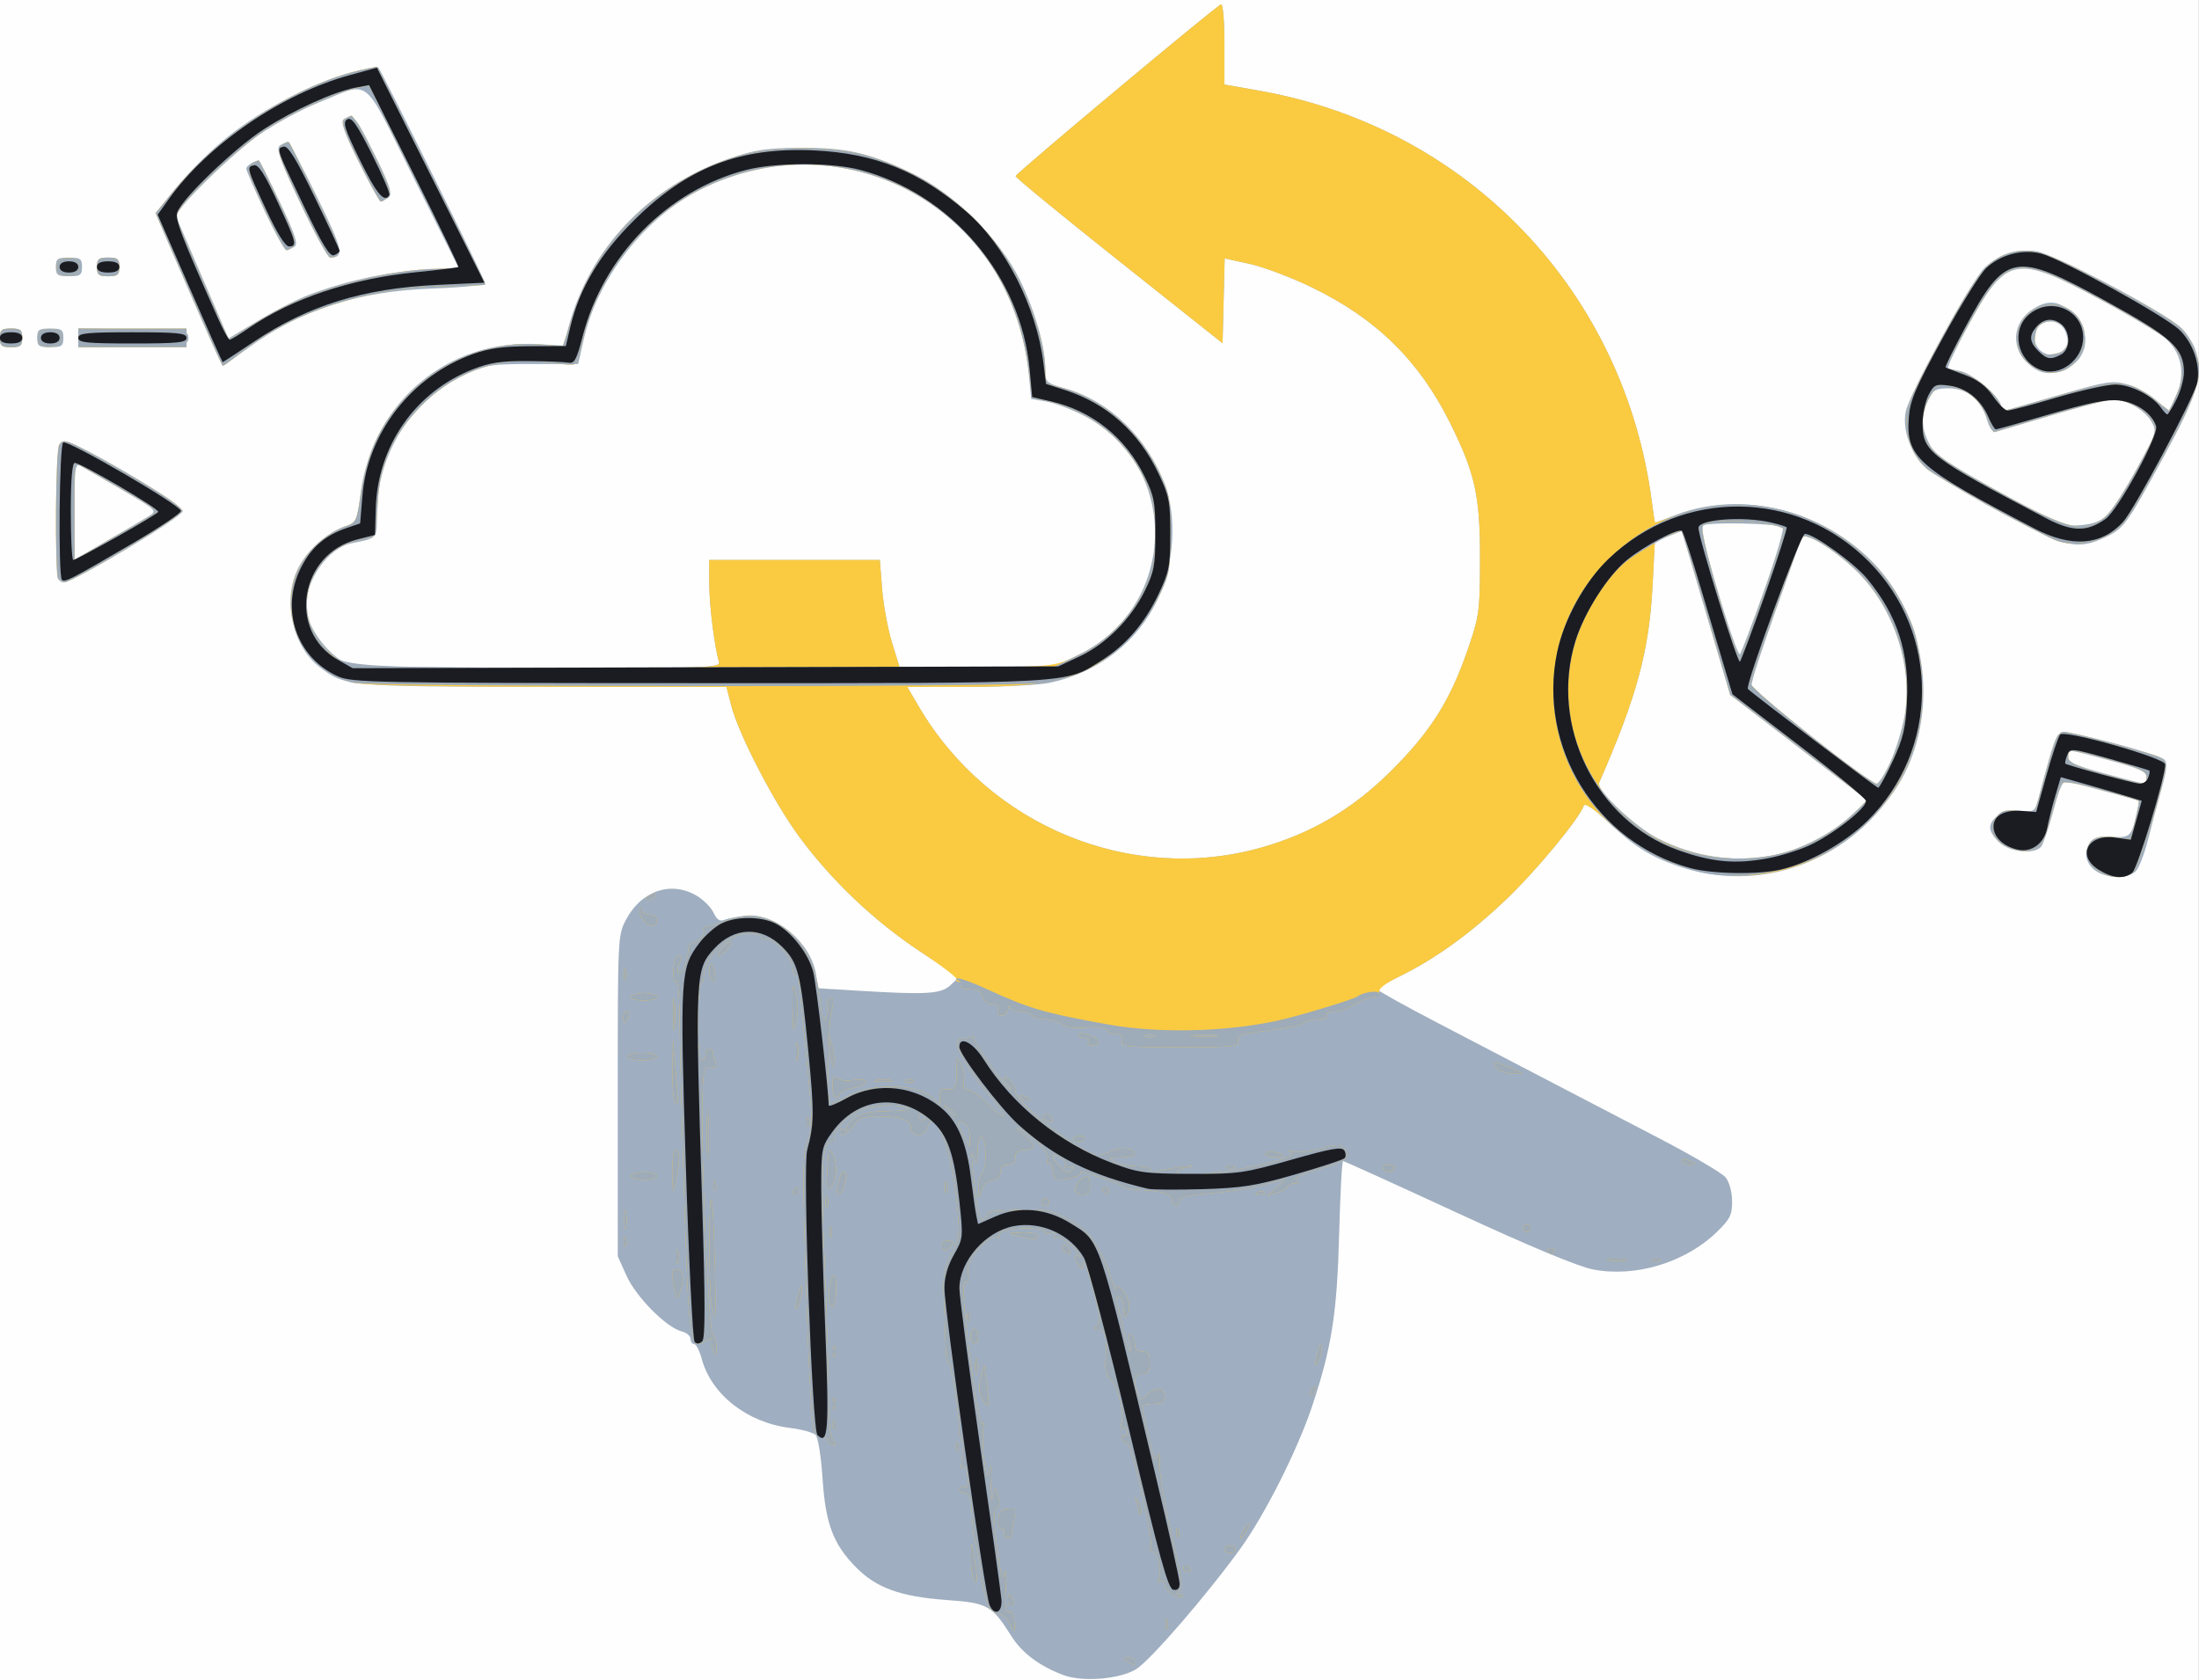 <?xml version="1.0" encoding="UTF-8" standalone="no"?>
<!-- Created with Inkscape (http://www.inkscape.org/) -->

<svg
   version="1.1"
   id="svg1"
   width="589"
   height="450"
   viewBox="0 0 589 450"
   sodipodi:docname="BUSINESS_17.svg"
   inkscape:version="1.3.2 (091e20e, 2023-11-25, custom)"
   xmlns:inkscape="http://www.inkscape.org/namespaces/inkscape"
   xmlns:sodipodi="http://sodipodi.sourceforge.net/DTD/sodipodi-0.dtd"
   xmlns="http://www.w3.org/2000/svg"
   xmlns:svg="http://www.w3.org/2000/svg">
  <rect x="0" y="0" width="589" height="450" fill="#808080" stroke="none"/>
  <defs
     id="defs1" />
  <sodipodi:namedview
     id="namedview1"
     pagecolor="#ffffff"
     bordercolor="#000000"
     borderopacity="0.25"
     inkscape:showpageshadow="2"
     inkscape:pageopacity="0.0"
     inkscape:pagecheckerboard="0"
     inkscape:deskcolor="#d1d1d1"
     showgrid="false"
     inkscape:zoom="1.7488889"
     inkscape:cx="294.75858"
     inkscape:cy="225"
     inkscape:window-width="1920"
     inkscape:window-height="1001"
     inkscape:window-x="-9"
     inkscape:window-y="-9"
     inkscape:window-maximized="1"
     inkscape:current-layer="g1" />
  <g
     inkscape:groupmode="layer"
     inkscape:label="Image"
     id="g1">
    <g
       id="g2"
       transform="translate(-0.036)">
      <path
         style="fill:#fefefe"
         d="M 0,225 V 0 H 294.5 589 V 225 450 H 294.5 0 Z"
         id="path6" />
      <path
         style="fill:#9faec0"
         d="m 284.882,448.681 c -6.369,-2.384 -11.051,-5.877 -13.901,-10.371 -5.299,-8.355 -6.354,-8.946 -17.386,-9.74 -12.386,-0.892 -18.882,-3.244 -24.331,-8.81 -6.096,-6.227 -8.116,-11.633 -8.917,-23.859 -0.374,-5.706 -1.207,-10.901 -1.85,-11.545 -0.644,-0.644 -3.751,-1.493 -6.906,-1.887 -11.446,-1.43 -21.027,-8.944 -23.603,-18.51 C 187.403,361.781 186.49,360 185.961,360 185.433,360 185,359.374 185,358.608 c 0,-0.765 -1.071,-1.66 -2.379,-1.989 -4.081,-1.024 -12.175,-9.177 -14.735,-14.84 L 165.5,336.5 v -43 c 0,-42.902 0.005,-43.01 2.29,-47.289 4.12,-7.716 12.182,-10.354 18.98,-6.209 1.799,1.097 3.791,3.137 4.428,4.535 0.792,1.738 1.654,2.336 2.73,1.892 0.865,-0.357 3.405,-0.874 5.646,-1.149 7.957,-0.976 17.654,7.042 19.046,15.747 l 0.589,3.683 10.551,0.646 c 18.526,1.134 22.334,0.906 24.88,-1.486 l 2.269,-2.132 -10.424,-6.884 c -12.228,-8.076 -23.743,-19.01 -32.408,-30.773 -6.802,-9.234 -16.209,-27.411 -18.194,-35.154 L 194.622,184 145.561,183.956 c -52.721,-0.047 -53.103,-0.081 -59.961,-5.312 -7.28,-5.553 -9.991,-18.037 -5.731,-26.389 2.462,-4.826 7.81,-9.665 12.331,-11.157 3.307,-1.091 3.393,-1.265 4.423,-8.958 3.273,-24.448 23.341,-41.329 47.507,-39.963 l 6.909,0.39 1.028,-4.034 c 5.528,-21.682 21.472,-38.608 43.442,-46.118 6.602,-2.257 9.815,-2.746 18.49,-2.815 12.519,-0.099 18.654,1.256 30,6.627 11.393,5.394 23.739,17.555 29.209,28.771 4.075,8.356 6.79,17.807 6.792,23.644 10e-4,3.838 0.028,3.863 5.845,5.573 11.593,3.406 21.487,13.092 26.23,25.678 3.223,8.551 2.462,21.229 -1.823,30.381 -5.482,11.708 -15.95,19.854 -29.053,22.61 -2.915,0.613 -12.69,1.115 -21.724,1.115 h -16.425 l 3.082,5.25 c 18.815,32.05 56.855,47.687 91.828,37.747 13.438,-3.819 24.405,-10.297 34.64,-20.46 10.572,-10.498 15.862,-18.868 20.564,-32.537 3.095,-8.997 3.269,-10.267 3.296,-24 0.034,-17.083 -1.256,-23.032 -7.912,-36.5 C 380.25,96.706 368.769,85.4 351.5,77.015 346,74.345 338.476,71.497 334.781,70.686 L 328.062,69.212 327.781,80.576 327.5,91.94 299.75,69.896 C 284.488,57.772 272.03,47.548 272.066,47.176 272.139,46.428 325.628,1.698 327.086,1.167 327.603,0.978 328,5.574 328,11.735 v 10.902 l 9.397,1.665 c 56.006,9.924 97.987,54.029 105.126,110.447 0.365,2.888 0.735,5.25 0.821,5.25 0.086,-2.8e-4 2.631,-0.95 5.656,-2.11 20.057,-7.692 45.576,0.744 57.848,19.121 10.888,16.305 11.168,39.192 0.668,54.713 -13.214,19.533 -36.508,27.676 -58.01,20.279 -7.56,-2.601 -11.805,-5.287 -18.901,-11.96 -3.763,-3.538 -6.059,-5.074 -6.349,-4.246 -1.254,3.578 -12.954,17.688 -20.99,25.312 -9.56,9.071 -18.962,15.829 -28.517,20.498 -3.163,1.545 -5.75,3.077 -5.75,3.404 0,0.327 7.088,4.282 15.75,8.79 8.662,4.508 21.825,11.371 29.25,15.251 7.425,3.88 20.925,10.908 30,15.618 9.075,4.71 17.277,9.523 18.228,10.697 1.02,1.259 1.737,3.875 1.75,6.384 0.019,3.675 -0.532,4.789 -4.068,8.221 -8.47,8.22 -21.872,12.275 -33.222,10.052 -3.976,-0.779 -16.94,-6.182 -36.271,-15.118 C 373.871,317.258 360.086,311 359.784,311 c -0.303,0 -0.782,8.887 -1.066,19.75 -0.55,21.037 -2.009,30.295 -7.24,45.944 -3.875,11.592 -12.492,28.743 -18.994,37.806 -8.86,12.348 -24.279,30.211 -28.136,32.595 -4.359,2.694 -14.333,3.507 -19.464,1.586 z M 475.888,228.939 c 6.778,-1.562 14.575,-5.628 19.711,-10.278 l 4.668,-4.226 -18.409,-14.16 -18.409,-14.16 -6.475,-21.946 -6.475,-21.946 -3.605,1.438 -3.605,1.438 -0.612,11.701 c -0.925,17.673 -4.151,29.582 -14.336,52.921 -0.816,1.869 9.655,11.736 15.742,14.835 10.117,5.151 21.608,6.735 31.805,4.384 z m 30.555,-24.991 c 1.494,-3.329 3.197,-8.954 3.784,-12.5 2.267,-13.682 -3.427,-29.86 -13.868,-39.403 -6.683,-6.108 -13.162,-9.768 -13.854,-7.825 -11.067,31.069 -13.529,38.387 -13.291,39.501 0.319,1.494 31.64,26.056 33.4,26.193 0.612,0.048 2.336,-2.637 3.829,-5.965 z M 192.605,177.25 c -1.208,-3.994 -2.591,-15.168 -2.598,-21 L 190,150 h 22.852 22.852 l 0.6,7.75 c 0.33,4.263 1.552,10.826 2.715,14.586 l 2.115,6.836 20.708,-0.336 20.708,-0.336 6.66,-3.281 c 26.577,-13.092 27.034,-50.947 0.774,-64.07 -3.264,-1.631 -7.691,-3.262 -9.837,-3.625 l -3.902,-0.659 -0.686,-6.966 c -4.293,-43.565 -48.857,-68.514 -87.812,-49.161 -14.855,7.38 -27.652,23.74 -31.338,40.066 L 154.896,97.5 h -12.198 c -11.141,0 -12.694,0.232 -17.916,2.68 C 110.252,106.99 101,121.553 101,137.614 c 0,6.743 0.221,6.486 -6.809,7.904 -6.18,1.246 -12.223,9.683 -12.163,16.982 0.047,5.75 6.906,14.43 12.472,15.782 1.1,0.267 23.743,0.538 50.317,0.602 45.582,0.109 48.287,0.017 47.788,-1.634 z m 279.917,-19.019 c 3.175,-8.948 5.445,-16.598 5.044,-17 -1.02,-1.023 -19.81,-1.473 -21.23,-0.509 -0.845,0.574 0.236,5.523 3.94,18.044 2.808,9.489 5.412,16.912 5.789,16.494 0.376,-0.418 3.282,-8.081 6.457,-17.029 z m 89.842,75.6 c -3.308,-1.602 -4.531,-5.147 -2.685,-7.783 1.255,-1.791 2.35,-2.135 6.076,-1.906 4.889,0.301 5.192,-0.004 6.649,-6.682 l 0.663,-3.04 -8.783,-2.336 c -4.831,-1.285 -9.512,-2.541 -10.402,-2.792 -1.285,-0.362 -2.079,1.26 -3.854,7.877 -1.23,4.583 -2.694,8.895 -3.254,9.582 -1.824,2.239 -8.596,1.518 -11.319,-1.205 -2.964,-2.964 -3.086,-4.664 -0.504,-7 1.389,-1.257 3.121,-1.653 6.021,-1.377 4.011,0.383 4.087,0.329 5.139,-3.64 4.131,-15.585 4.662,-17.042 6.328,-17.369 2.221,-0.435 25.671,5.799 27.26,7.248 0.926,0.844 0.757,2.683 -0.746,8.092 -1.069,3.85 -2.685,9.925 -3.591,13.5 -0.906,3.575 -2.327,7.287 -3.159,8.25 -1.67,1.932 -6.463,2.215 -9.838,0.58 z M 575,208.164 c 0,-1.479 -1.93,-2.353 -9.934,-4.5 C 553.276,200.503 554,200.561 554,202.77 c 0,1.392 2.083,2.334 9.75,4.411 12.009,3.252 11.25,3.186 11.25,0.983 z M 15.444,154.715 c -0.271,-0.707 -0.37,-9.139 -0.219,-18.737 0.242,-15.392 0.472,-17.49 1.949,-17.774 2.501,-0.48 31.828,16.749 31.816,18.692 C 48.981,138.448 19.672,156 17.09,156 c -0.634,0 -1.375,-0.578 -1.646,-1.285 z m 24.426,-16.446 c 2.337,-1.452 2.239,-1.549 -7,-6.96 C 27.716,128.29 22.712,125.395 21.75,124.875 20.125,123.997 20,124.854 20,136.909 v 12.98 l 8.75,-5.074 c 4.812,-2.791 9.816,-5.737 11.12,-6.546 z m 507.549,4.852 c -12.888,-6.097 -30.417,-16.331 -32.778,-19.136 -3.351,-3.983 -4.983,-9.351 -4.166,-13.706 0.858,-4.576 17.416,-34.837 21.048,-38.47 3.507,-3.507 8.605,-5.179 13.845,-4.539 4.607,0.563 34.314,16.234 38.858,20.499 1.5,1.408 3.24,4.113 3.866,6.011 2.2,6.665 0.694,11.694 -8.597,28.718 -10.02,18.359 -10.597,19.14 -15.996,21.619 -5.556,2.551 -9.036,2.335 -16.081,-0.998 z m 17.124,-5.233 c 1.301,-1.314 4.826,-6.878 7.834,-12.365 5.363,-9.783 5.437,-10.03 3.84,-12.734 C 574.457,109.811 569.513,107 566.034,107 c -1.19,0 -8.322,1.824 -15.849,4.053 -7.527,2.229 -14.4,4.261 -15.273,4.516 -1.145,0.334 -1.918,-0.641 -2.774,-3.5 C 530.607,106.958 526.851,104 521.891,104 c -3.24,0 -4.078,0.46 -5.365,2.95 -2.032,3.93 -1.924,7.837 0.332,12.044 1.529,2.852 4.841,5.108 18.75,12.775 15.87,8.748 17.185,9.287 21.732,8.909 3.411,-0.284 5.537,-1.107 7.204,-2.791 z M 552.5,105.542 c 11.778,-3.408 13.401,-3.653 17.263,-2.609 2.345,0.633 5.804,2.505 7.688,4.159 l 3.425,3.007 1.171,-2.189 c 3.537,-6.608 2.892,-12.744 -1.792,-17.068 -1.516,-1.399 -9.554,-6.211 -17.863,-10.693 -22.435,-12.102 -25.03,-11.589 -35.096,6.936 -3.411,6.278 -5.886,11.488 -5.5,11.578 0.386,0.089 1.951,0.438 3.478,0.775 C 528.578,100.167 536,106.6 536,108.733 c 0,0.939 0.654,1.326 1.75,1.035 0.963,-0.256 7.6,-2.158 14.75,-4.226 z m -9.577,-8.465 c -4.773,-4.773 -3.482,-11.767 2.761,-14.96 3.372,-1.725 5.893,-1.344 9.13,1.38 5.387,4.533 4.936,12.03 -0.905,15.05 -4.341,2.245 -7.723,1.792 -10.986,-1.47 z m 10.127,-3.637 c 0.924,-1.113 1.025,-2.33 0.352,-4.25 C 551.735,84.43 545,85.418 545,90.422 c 0,4.286 5.337,6.286 8.05,3.018 z M 51.239,79.25 C 46.752,68.938 42.789,59.71 42.432,58.745 41.46,56.12 51.681,44.049 61.364,36.387 70.654,29.035 84.397,21.908 94.216,19.35 97.911,18.387 101.123,17.802 101.355,18.05 102.245,18.998 130,75.032 130,75.88 130,76.371 123.812,76.991 116.25,77.257 95.73,77.979 80.488,82.913 66.133,93.481 62.757,95.967 59.86,98 59.695,98 59.531,98 55.725,89.562 51.239,79.25 Z m 31.618,-0.31 c 9.849,-3.708 20.345,-6.002 30.318,-6.627 l 9.674,-0.606 -12.146,-24.317 C 96.796,19.55 99.629,21.775 85.348,27.485 80.865,29.278 73.76,33.12 69.559,36.024 62.2,41.111 46.611,56.45 47.209,58.015 c 0.16,0.419 3.386,7.934 7.169,16.7 l 6.878,15.938 7.978,-4.795 c 4.388,-2.637 10.518,-5.751 13.622,-6.92 z M 80.482,54.425 C 74.852,42.46 73.882,39.687 75.062,38.94 c 0.791,-0.5 1.72,-0.917 2.064,-0.925 0.345,-0.008 3.849,6.585 7.787,14.653 7.072,14.489 7.453,16.26 3.507,16.316 -0.594,0.008 -4.166,-6.543 -7.938,-14.56 z m -9.551,2.122 C 68.219,50.799 66,45.672 66,45.154 66,44.4 68.226,43 69.425,43 c 0.144,0 2.637,5.002 5.54,11.116 4.219,8.885 5.003,11.29 3.906,11.985 -0.755,0.478 -1.741,0.876 -2.192,0.884 -0.451,0.008 -3.038,-4.688 -5.75,-10.437 z M 96.16,43.351 c -4.104,-8.252 -4.999,-10.837 -3.978,-11.484 2.104,-1.333 3.064,-0.545 5.771,4.736 6.524,12.725 7.529,15.48 5.999,16.448 -0.799,0.505 -1.687,0.925 -1.974,0.934 -0.287,0.008 -2.905,-4.777 -5.818,-10.634 z M 0,90.5 C 0,88.389 0.467,88 3,88 5.533,88 6,88.389 6,90.5 6,92.611 5.533,93 3,93 0.467,93 0,92.611 0,90.5 Z m 10,0 C 10,88.31 10.433,88 13.5,88 16.567,88 17,88.31 17,90.5 17,92.69 16.567,93 13.5,93 10.433,93 10,92.69 10,90.5 Z m 11,0 v -2.553 l 14.75,0.277 C 49.741,88.486 50.5,88.603 50.5,90.5 c 0,1.897 -0.759,2.014 -14.75,2.277 L 21,93.053 Z m -6,-19 C 15,69.31 15.433,69 18.5,69 21.567,69 22,69.31 22,71.5 22,73.69 21.567,74 18.5,74 15.433,74 15,73.69 15,71.5 Z m 11,0 c 0,-2.111 0.467,-2.5 3,-2.5 2.533,0 3,0.389 3,2.5 0,2.111 -0.467,2.5 -3,2.5 -2.533,0 -3,-0.389 -3,-2.5 z"
         id="path5" />
      <path
         style="fill:#facb41"
         d="m 302,445 c -1.282,-0.828 -1.246,-0.972 0.25,-0.985 0.963,-0.008 1.75,0.435 1.75,0.985 0,1.22 -0.113,1.22 -2,0 z m -31.513,-10.25 c -0.543,-1.238 -1.99,-2.393 -3.217,-2.567 -2.42,-0.344 -3.605,-3.486 -4.781,-12.683 -0.352,-2.75 -0.888,-5.675 -1.193,-6.5 -0.535,-1.448 -0.684,-2.769 -1.102,-9.75 -0.128,-2.136 -0.709,-3.25 -1.695,-3.25 -0.825,0 -1.5,-0.498 -1.5,-1.107 0,-0.609 0.579,-0.885 1.286,-0.614 0.94,0.361 1.176,-0.447 0.878,-3.004 -0.282,-2.419 -0.67,-3.078 -1.258,-2.136 -0.503,0.806 -0.606,-0.151 -0.254,-2.345 0.327,-2.038 0.243,-4.513 -0.187,-5.5 -0.43,-0.987 -0.703,-2.154 -0.607,-2.594 0.419,-1.91 -2.202,-18.761 -2.774,-17.835 -0.349,0.564 -0.672,-0.862 -0.719,-3.169 -0.047,-2.307 -0.261,-8.02 -0.475,-12.695 -0.341,-7.442 -0.093,-9.08 1.993,-13.16 2.318,-4.534 2.352,-4.949 1.256,-15.343 -1.432,-13.574 -5.821,-24.22 -7.633,-18.511 -0.825,2.6 -4.505,2.707 -4.505,0.131 0,-2.196 -2.578,-3.084 -9.013,-3.103 -3.655,-0.011 -4.869,0.461 -6.39,2.486 -1.955,2.604 -3.597,3.262 -3.597,1.441 0,-0.582 0.562,-0.735 1.25,-0.34 0.688,0.396 0.928,0.362 0.534,-0.074 -0.394,-0.436 0.428,-1.693 1.827,-2.793 1.938,-1.524 4.181,-2.028 9.424,-2.117 3.784,-0.064 6.112,-0.423 5.173,-0.797 -2.911,-1.159 -9.12,-0.885 -12.49,0.551 -3.955,1.685 -8.168,6.091 -7.248,7.58 0.374,0.604 0.131,0.975 -0.54,0.824 -2.663,-0.6 -3.124,6.743 -2.024,32.225 0.605,14.025 1.099,30.247 1.097,36.05 -0.002,6.876 0.415,10.968 1.197,11.75 0.933,0.933 0.933,1.2 0,1.2 -0.66,0 -1.2,-0.45 -1.2,-1 0,-0.55 -0.62,-1 -1.378,-1 -0.758,0 -1.852,-0.571 -2.431,-1.27 -0.645,-0.778 -1.505,-15.424 -2.218,-37.803 -1.037,-32.521 -0.994,-36.942 0.391,-40.255 1.422,-3.403 1.389,-5.37 -0.385,-22.947 -1.067,-10.574 -1.949,-19.814 -1.959,-20.534 -0.011,-0.72 -0.357,-1.101 -0.769,-0.846 -0.412,0.255 -0.821,-0.719 -0.908,-2.164 -0.171,-2.839 -5.78,-8.646 -7.39,-7.651 C 204.428,251.853 204,251.641 204,251.059 204,250.477 202.408,250 200.461,250 c -4.806,0 -11.677,6.219 -11.846,10.722 -0.064,1.695 -0.453,2.874 -0.866,2.621 -0.412,-0.253 -0.75,4.291 -0.75,10.098 0,6.373 0.396,10.559 1,10.559 0.55,0 1,-0.675 1,-1.5 0,-0.825 0.45,-1.5 1,-1.5 0.55,0 1,0.413 1,0.918 0,0.505 0.286,1.664 0.636,2.575 0.473,1.232 0.152,1.573 -1.25,1.332 -1.688,-0.291 -1.917,0.461 -2.185,7.175 -0.534,13.382 1.573,63.173 2.722,64.323 0.593,0.593 1.046,2.225 1.007,3.627 -0.063,2.295 -0.151,2.35 -0.875,0.55 -0.443,-1.1 -0.589,-2.371 -0.325,-2.824 0.264,-0.453 -0.456,-0.239 -1.6,0.475 -4.303,2.687 -4.555,1.056 -5.798,-37.451 -0.643,-19.91 -1.212,-41.6 -1.265,-48.2 -0.053,-6.622 -0.462,-11.424 -0.913,-10.714 -0.494,0.778 -0.784,-0.308 -0.735,-2.749 0.052,-2.578 0.546,-4.036 1.367,-4.036 0.962,-8.2e-4 1.024,0.487 0.247,1.938 -0.595,1.113 -0.656,2.175 -0.142,2.493 0.873,0.539 2.448,-3.422 2.557,-6.432 0.03,-0.825 0.633,-1.5 1.34,-1.5 1.401,0 3.318,-2.519 2.69,-3.536 -0.215,-0.347 0.153,-0.673 0.816,-0.724 0.663,-0.051 3.231,-0.84 5.706,-1.753 12.078,-4.454 23.263,5.297 24.739,21.566 0.417,4.596 0.8,5.736 1.506,4.475 0.521,-0.93 0.74,-2.48 0.488,-3.443 -0.252,-0.963 0.081,-1.752 0.74,-1.752 0.899,0 0.948,1.02 0.195,4.083 -0.827,3.366 -1.075,23.51 -0.299,24.286 0.126,0.126 2.421,-0.88 5.1,-2.236 7.458,-3.776 19.762,-3.004 23.269,1.46 1.065,1.356 1.204,1.228 1,-0.925 -0.196,-2.072 0.148,-2.446 2.013,-2.187 2.285,0.318 2.844,-1.366 2.426,-7.313 -0.125,-1.781 0.004,-1.743 1.183,0.355 0.728,1.295 1.117,3.433 0.865,4.75 -0.33,1.728 -0.008,2.395 1.159,2.395 0.889,0 3.417,1.8 5.617,4 4.568,4.568 5.406,3.717 1.198,-1.215 -7.97,-9.342 -11.711,-16.37 -8.781,-16.499 0.596,-0.026 1.758,-0.252 2.583,-0.503 0.825,-0.25 1.18,-0.272 0.79,-0.049 -0.753,0.431 8.935,14.266 9.99,14.266 0.341,0 0.08,-0.54 -0.58,-1.2 -0.66,-0.66 -1.2,-1.592 -1.2,-2.071 0,-0.479 0.675,-0.196 1.5,0.629 0.825,0.825 1.5,2.112 1.5,2.859 0,2.952 14.309,14.48 21.126,17.02 0.894,0.333 2.787,0.003 4.206,-0.733 2.626,-1.362 6.668,-0.99 6.668,0.614 0,0.486 -1.688,0.897 -3.75,0.914 -3.222,0.026 -3.483,0.186 -1.85,1.134 1.045,0.607 3.811,1.156 6.146,1.22 2.335,0.064 4.001,0.519 3.701,1.011 -0.309,0.508 0.709,0.585 2.354,0.179 1.594,-0.394 4.474,-0.887 6.399,-1.096 3.251,-0.352 3.286,-0.328 0.5,0.343 -1.98,0.477 -2.579,0.987 -1.763,1.502 2.968,1.871 32.857,-3.612 30.104,-5.522 -0.929,-0.645 -0.664,-0.741 0.862,-0.313 1.212,0.34 4.424,-0.041 7.137,-0.847 3.622,-1.076 5.23,-1.169 6.047,-0.353 2.379,2.379 0.902,3.724 -6.428,5.853 -4.883,1.419 -7.086,2.48 -6.25,3.01 0.969,0.615 0.875,0.823 -0.376,0.834 -0.917,0.008 -1.817,0.406 -2,0.883 -0.183,0.477 -1.458,1.207 -2.833,1.623 l -2.5,0.755 2.403,-2.123 c 1.322,-1.167 2.222,-2.117 2,-2.111 -0.222,0.007 -2.878,0.679 -5.903,1.495 -3.025,0.816 -9.213,1.777 -13.75,2.136 -5.945,0.47 -8.25,1.03 -8.25,2.005 0,0.744 -0.45,1.352 -1,1.352 -0.55,0 -1,-0.666 -1,-1.481 0,-1.639 -2.466,-2.449 -8.5,-2.792 -2.2,-0.125 -4.225,-0.475 -4.5,-0.777 -0.848,-0.932 -11.998,-4.757 -11.495,-3.943 0.502,0.812 -2.827,1.956 -5.755,1.979 -1.214,0.009 -1.75,-0.77 -1.75,-2.545 0,-1.432 -0.436,-2.29 -0.989,-1.948 -0.572,0.354 -0.731,-0.059 -0.378,-0.98 0.406,-1.057 -0.688,-2.738 -3.261,-5.01 -2.13,-1.881 -4.27,-3.438 -4.757,-3.461 -0.487,-0.023 0.301,0.891 1.75,2.031 3.307,2.602 3.353,3.927 0.135,3.927 -1.833,0 -2.5,0.533 -2.5,2 0,1.333 -0.667,2 -2,2 -1.309,0 -2,0.667 -2,1.93 0,1.228 -0.804,2.047 -2.209,2.25 -1.356,0.196 -2.476,1.284 -2.9,2.82 -0.644,2.327 -0.698,2.28 -0.791,-0.691 -0.055,-1.755 0.35,-3.469 0.9,-3.809 0.55,-0.34 1,-2.59 1,-5 0,-5.794 -1.968,-7.02 -2.1,-1.309 -0.087,3.758 -0.212,3.989 -0.976,1.809 -0.664,-1.896 -0.767,-1.412 -0.422,2 1.201,11.905 1.82,15.057 2.882,14.664 0.614,-0.228 1.041,-0.807 0.949,-1.289 -0.092,-0.481 0.808,-0.933 2,-1.003 12.877,-0.763 14.264,-0.645 18.604,1.583 2.441,1.252 4.93,2.788 5.533,3.411 2.824,2.923 5.467,7.603 6.862,12.15 0.841,2.741 1.56,4.389 1.598,3.662 0.057,-1.075 0.325,-1.066 1.438,0.047 1.994,1.994 2.728,5.054 1.624,6.775 -0.75,1.17 -0.965,0.907 -0.977,-1.191 -0.008,-1.48 -0.531,-3.01 -1.161,-3.399 -0.794,-0.491 -0.96,0.034 -0.539,1.708 0.334,1.329 1.111,4.771 1.729,7.649 0.617,2.878 1.359,5.233 1.648,5.233 0.289,0 0.234,-1.163 -0.123,-2.584 -0.421,-1.675 -0.283,-2.358 0.392,-1.941 0.572,0.354 1.04,1.516 1.04,2.584 0,1.274 0.687,1.941 2,1.941 1.556,0 2,0.667 2,3 0,2.333 -0.444,3 -2,3 -2.089,0 -2.487,1.902 -1.124,5.373 0.679,1.727 0.862,1.747 2.358,0.25 C 309.485,371.372 312,371.572 312,374 c 0,1.556 -0.667,2 -3,2 -1.65,0 -3.006,0.338 -3.013,0.75 -0.007,0.412 0.768,4.09 1.723,8.172 1.376,5.882 1.874,6.919 2.399,5 0.433,-1.584 0.631,-0.693 0.571,2.578 -0.05,2.75 1.409,11.238 3.242,18.862 2.76,11.476 3.096,14.012 1.955,14.735 -1.161,0.735 -1.154,0.875 0.038,0.888 0.779,0.008 1.155,0.277 0.836,0.596 C 315.778,428.555 312,426.031 312,424.406 c 0,-0.897 -0.475,-1.23 -1.155,-0.81 -0.709,0.438 -0.883,0.275 -0.451,-0.424 1.051,-1.701 -0.416,-8.276 -1.674,-7.499 -0.668,0.413 -0.818,0.023 -0.404,-1.054 0.769,-2.003 -5.306,-28.743 -6.379,-28.08 -0.4,0.247 -0.994,-0.246 -1.321,-1.097 -0.34,-0.885 -0.171,-1.285 0.395,-0.935 C 301.555,384.843 302,384.39 302,383.5 c 0,-0.928 -0.472,-1.326 -1.107,-0.934 -0.741,0.458 -0.889,-0.002 -0.448,-1.392 0.847,-2.667 -1.144,-10.329 -3.072,-11.825 -0.893,-0.693 -1.39,-2.484 -1.248,-4.5 0.457,-6.502 -0.039,-8.848 -1.874,-8.864 -1.318,-0.011 -1.426,-0.221 -0.438,-0.848 1.065,-0.675 0.939,-2.291 -0.67,-8.571 -1.928,-7.526 -3.127,-10.366 -3.158,-7.482 -0.013,1.166 -0.187,1.152 -0.985,-0.083 -1.354,-2.096 -1.234,-3.252 0.25,-2.404 0.688,0.393 -0.083,-0.717 -1.712,-2.467 -1.629,-1.749 -3.565,-2.949 -4.302,-2.666 -0.83,0.319 -1.068,0.073 -0.624,-0.644 0.478,-0.774 0.163,-0.946 -0.948,-0.52 -0.915,0.351 -1.664,0.203 -1.664,-0.33 0,-1.064 -7.189,-1.293 -10.739,-0.341 -1.231,0.33 -1.995,0.994 -1.698,1.475 0.297,0.481 -0.091,0.632 -0.864,0.336 -0.817,-0.314 -2.739,0.982 -4.598,3.099 -2.459,2.801 -3.088,4.309 -2.734,6.556 0.268,1.698 0.063,2.673 -0.491,2.331 -1.354,-0.837 -1.019,4.668 1.424,23.39 1.377,10.553 2.411,15.674 2.929,14.5 0.523,-1.185 0.603,-0.811 0.231,1.077 -0.313,1.59 -0.233,5.415 0.178,8.5 0.68,5.101 0.816,5.337 1.499,2.609 0.476,-1.9 0.602,-0.617 0.342,3.5 -0.254,4.038 -0.111,5.553 0.379,4 l 0.788,-2.5 0.783,2.375 c 0.506,1.533 0.36,2.637 -0.411,3.113 -0.924,0.571 -0.898,2.982 0.116,10.625 1.018,7.681 1.462,9.217 1.988,6.887 0.376,-1.666 0.519,0.043 0.321,3.84 -0.263,5.045 -0.041,6.719 0.849,6.379 0.745,-0.285 1.287,0.638 1.416,2.41 0.253,3.461 0.065,3.556 -1.223,0.621 z m 17.006,-121.739 c 0.363,-0.587 -0.086,-0.721 -1.105,-0.33 -1.129,0.433 -1.479,0.275 -1.024,-0.461 0.382,-0.618 -0.216,-1.606 -1.336,-2.205 -2.455,-1.314 -2.625,-0.332 -0.373,2.156 1.86,2.056 2.941,2.292 3.838,0.84 z m -27.71,-8.934 c -0.054,-1.909 -0.697,-3.083 -1.853,-3.385 -1.676,-0.438 -1.682,-0.285 -0.1,2.898 0.918,1.848 1.752,3.372 1.853,3.385 0.101,0.013 0.146,-1.291 0.1,-2.898 z M 248,299.559 c 0,-0.243 -0.45,-0.719 -1,-1.059 -0.55,-0.34 -1,-0.141 -1,0.441 0,0.582 0.45,1.059 1,1.059 0.55,0 1,-0.198 1,-0.441 z m 8,-0.937 c 0,-0.208 -0.787,-0.995 -1.75,-1.75 -1.586,-1.244 -1.621,-1.208 -0.378,0.378 1.306,1.666 2.128,2.195 2.128,1.372 z M 312.158,435 c 0,-1.375 0.227,-1.938 0.504,-1.25 0.277,0.688 0.277,1.812 0,2.5 -0.277,0.688 -0.504,0.125 -0.504,-1.25 z M 270,428.5 c 0,-0.825 0.177,-1.5 0.393,-1.5 0.216,0 0.652,0.675 0.969,1.5 0.317,0.825 0.14,1.5 -0.393,1.5 C 270.436,430 270,429.325 270,428.5 Z m -9.376,-6.039 c -0.343,-0.894 -0.571,-3.501 -0.507,-5.793 0.116,-4.128 0.126,-4.116 1.014,1.235 0.9,5.421 0.658,7.595 -0.507,4.558 z M 317,419.941 c 0,-0.582 0.45,-0.781 1,-0.441 0.55,0.34 1,0.816 1,1.059 0,0.243 -0.45,0.441 -1,0.441 -0.55,0 -1,-0.477 -1,-1.059 z M 328,415 c 0,-0.55 0.675,-1 1.5,-1 0.825,0 1.5,0.45 1.5,1 0,0.55 -0.675,1 -1.5,1 -0.825,0 -1.5,-0.45 -1.5,-1 z m -59,-4.559 c 0,-0.857 -0.383,-1.322 -0.85,-1.033 -0.468,0.289 -0.805,-0.697 -0.75,-2.191 0.076,-2.068 0.672,-2.797 2.493,-3.055 2.203,-0.311 2.342,-0.083 1.75,2.875 C 271.289,408.804 271,410.644 271,411.125 c 0,0.481 -0.45,0.875 -1,0.875 -0.55,0 -1,-0.702 -1,-1.559 z m 46.079,-0.024 c 0.048,-1.165 0.285,-1.402 0.604,-0.604 0.289,0.722 0.253,1.584 -0.079,1.917 -0.332,0.332 -0.569,-0.258 -0.525,-1.312 z M 333,410 c 0.589,-1.1 1.295,-2 1.57,-2 0.275,0 0.018,0.9 -0.57,2 -0.589,1.1 -1.295,2 -1.57,2 -0.275,0 -0.018,-0.9 0.57,-2 z m -27.921,-4.668 c -0.043,-0.643 -0.338,-1.993 -0.654,-3 -0.547,-1.741 -0.519,-1.743 0.571,-0.044 0.63,0.983 0.925,2.333 0.654,3 -0.355,0.875 -0.514,0.887 -0.571,0.044 z m -49,-17.915 c 0.048,-1.165 0.285,-1.402 0.604,-0.604 0.289,0.722 0.253,1.584 -0.079,1.917 -0.332,0.332 -0.569,-0.258 -0.525,-1.312 z m -33,-6 c 0.048,-1.165 0.285,-1.402 0.604,-0.604 0.289,0.722 0.253,1.584 -0.079,1.917 -0.332,0.332 -0.569,-0.258 -0.525,-1.312 z M 223.158,376 c 0,-1.375 0.227,-1.938 0.504,-1.25 0.277,0.688 0.277,1.812 0,2.5 -0.277,0.688 -0.504,0.125 -0.504,-1.25 z m 39.936,-1.325 c -0.862,-1.611 -0.967,-3.371 -0.342,-5.748 l 0.9,-3.427 0.724,5.367 c 0.827,6.131 0.493,7.125 -1.282,3.808 z M 351,373.059 c 0,-0.518 0.445,-1.216 0.989,-1.552 0.567,-0.35 0.735,0.051 0.393,0.941 C 351.717,374.18 351,374.497 351,373.059 Z M 261.232,366 c 0,-1.925 0.206,-2.712 0.457,-1.75 0.252,0.963 0.252,2.538 0,3.5 -0.252,0.963 -0.457,0.175 -0.457,-1.75 z m 91.378,-2.5 c 0.822,-3.677 1.395,-4.475 1.374,-1.917 -0.008,1.054 -0.472,2.592 -1.03,3.417 -0.741,1.095 -0.834,0.691 -0.344,-1.5 z M 223.158,362 c 0,-1.375 0.227,-1.938 0.504,-1.25 0.277,0.688 0.277,1.812 0,2.5 -0.277,0.688 -0.504,0.125 -0.504,-1.25 z M 260,358 c 0,-1.1 0.45,-2 1,-2 0.55,0 1,0.9 1,2 0,1.1 -0.45,2 -1,2 -0.55,0 -1,-0.9 -1,-2 z m -0.921,-5.583 c 0.048,-1.165 0.285,-1.402 0.604,-0.604 0.289,0.722 0.253,1.584 -0.079,1.917 -0.332,0.332 -0.569,-0.258 -0.525,-1.312 z M 190.642,349.25 c -0.811,-4.904 -0.827,-28.768 -0.019,-27.96 0.563,0.563 1.418,31.71 0.87,31.71 -0.127,0 -0.51,-1.688 -0.851,-3.75 z m 22.528,0.75 c 0.016,-0.825 0.39,-2.625 0.83,-4 0.644,-2.01 0.806,-2.108 0.83,-0.5 0.016,1.1 -0.357,2.9 -0.83,4 -0.527,1.225 -0.848,1.419 -0.83,0.5 z m 8.845,-3.25 c 0.008,-1.788 0.452,-3.925 0.985,-4.75 0.701,-1.085 0.974,-0.185 0.985,3.25 0.008,2.612 -0.435,4.75 -0.985,4.75 -0.55,0 -0.993,-1.462 -0.985,-3.25 z m -41.35,-1.672 C 179.735,340.423 179.804,340 181.5,340 c 1.612,0 1.9,3.119 0.595,6.453 -0.647,1.654 -0.866,1.443 -1.43,-1.375 z M 181.195,336.5 c 0.02,-1.65 0.244,-2.204 0.498,-1.231 0.254,0.973 0.237,2.323 -0.037,3 -0.274,0.677 -0.481,-0.119 -0.461,-1.769 z M 430.75,337.294 c 1.238,-0.238 3.263,-0.238 4.5,0 1.238,0.238 0.225,0.433 -2.25,0.433 -2.475,0 -3.487,-0.195 -2.25,-0.433 z m 12.062,0.023 c 0.722,-0.289 1.584,-0.253 1.917,0.079 0.332,0.332 -0.258,0.569 -1.312,0.525 -1.165,-0.048 -1.402,-0.285 -0.604,-0.604 z m -157.669,-2.207 c -0.834,-0.529 -0.971,-1.098 -0.355,-1.479 0.551,-0.341 1.26,0.053 1.575,0.875 0.663,1.727 0.6,1.758 -1.221,0.604 z m 129.46,0.057 c -0.283,-0.458 0.12,-0.833 0.897,-0.833 0.777,0 1.18,0.375 0.897,0.833 C 416.114,335.625 415.71,336 415.5,336 c -0.21,0 -0.614,-0.375 -0.897,-0.833 z M 252.333,333.575 c 0,-0.784 0.802,-1.365 1.782,-1.291 1.338,0.101 1.515,0.456 0.711,1.425 -1.409,1.698 -2.493,1.64 -2.493,-0.134 z m -85.254,-1.158 c 0.048,-1.165 0.285,-1.402 0.604,-0.604 0.289,0.722 0.253,1.584 -0.079,1.917 -0.332,0.332 -0.569,-0.258 -0.525,-1.312 z M 222.158,330 c 0,-1.375 0.227,-1.938 0.504,-1.25 0.277,0.688 0.277,1.812 0,2.5 -0.277,0.688 -0.504,0.125 -0.504,-1.25 z M 272.5,331 c -2.815,-0.716 -2.739,-0.771 1.25,-0.882 2.337,-0.065 4.25,0.332 4.25,0.882 0,1.117 -1.109,1.117 -5.5,0 z m -105.248,-4.5 c 0.011,-2.2 0.216,-2.982 0.455,-1.738 0.239,1.244 0.23,3.044 -0.02,4 -0.25,0.956 -0.446,-0.062 -0.435,-2.262 z M 408,329 c 0,-0.55 0.45,-1 1,-1 0.55,0 1,0.45 1,1 0,0.55 -0.45,1 -1,1 -0.55,0 -1,-0.45 -1,-1 z m -186.842,-7 c 0,-1.375 0.227,-1.938 0.504,-1.25 0.277,0.688 0.277,1.812 0,2.5 -0.277,0.688 -0.504,0.125 -0.504,-1.25 z M 279,322 c 0,-0.55 0.45,-1 1,-1 0.55,0 1,0.45 1,1 0,0.55 -0.45,1 -1,1 -0.55,0 -1,-0.45 -1,-1 z m -98.885,-7.75 c -0.066,-3.577 0.313,-6.25 0.885,-6.25 1.181,0 1.202,2.969 0.057,8.5 -0.79,3.822 -0.833,3.721 -0.942,-2.25 z M 212.5,319 c 0.34,-0.55 0.816,-1 1.059,-1 0.243,0 0.441,0.45 0.441,1 0,0.55 -0.477,1 -1.059,1 -0.582,0 -0.781,-0.45 -0.441,-1 z m 11.973,-1.748 c 0.74,-2.947 1.282,-3.833 1.939,-3.169 0.776,0.785 -0.644,5.917 -1.637,5.917 -0.582,0 -0.707,-1.134 -0.302,-2.748 z M 253.158,318 c 0,-1.375 0.227,-1.938 0.504,-1.25 0.277,0.688 0.277,1.812 0,2.5 -0.277,0.688 -0.504,0.125 -0.504,-1.25 z M 288,318.7 c 0,-1.441 1.954,-3.7 3.2,-3.7 0.44,0 0.8,1.125 0.8,2.5 0,1.833 -0.533,2.5 -2,2.5 -1.1,0 -2,-0.585 -2,-1.3 z m 7.5,0.3 c -0.34,-0.55 -0.141,-1 0.441,-1 0.582,0 1.059,0.45 1.059,1 0,0.55 -0.198,1 -0.441,1 -0.243,0 -0.719,-0.45 -1.059,-1 z m 41.312,0.317 c 0.722,-0.289 1.584,-0.253 1.917,0.079 0.332,0.332 -0.258,0.569 -1.312,0.525 -1.165,-0.048 -1.402,-0.285 -0.604,-0.604 z m -145.734,-1.9 c 0.048,-1.165 0.285,-1.402 0.604,-0.604 0.289,0.722 0.253,1.584 -0.079,1.917 -0.332,0.332 -0.569,-0.258 -0.525,-1.312 z m 30.486,-3.135 c 0.19,-2.63 0.373,-5.231 0.405,-5.781 0.033,-0.55 0.496,-0.325 1.029,0.5 1.437,2.224 1.203,7.587 -0.39,8.909 -1.16,0.963 -1.333,0.364 -1.044,-3.628 z M 169,315 c 0,-0.55 1.575,-1 3.5,-1 1.925,0 3.5,0.45 3.5,1 0,0.55 -1.575,1 -3.5,1 -1.925,0 -3.5,-0.45 -3.5,-1 z m 20.374,-11.5 c 0.002,-6.05 0.167,-8.396 0.366,-5.213 0.199,3.183 0.197,8.133 -0.004,11 -0.201,2.867 -0.364,0.263 -0.362,-5.787 z M 370.5,313 c -0.34,-0.55 0.335,-1 1.5,-1 1.165,0 1.84,0.45 1.5,1 -0.34,0.55 -1.015,1 -1.5,1 -0.485,0 -1.16,-0.45 -1.5,-1 z m -41.688,-0.683 c 0.722,-0.289 1.584,-0.253 1.917,0.079 0.332,0.332 -0.258,0.569 -1.312,0.525 -1.165,-0.048 -1.402,-0.285 -0.604,-0.604 z m 121.745,-1.224 c -0.308,-0.499 0.34,-0.671 1.441,-0.383 2.335,0.611 2.63,1.29 0.56,1.29 -0.793,0 -1.693,-0.408 -2.001,-0.907 z M 339,309.057 c 0,-0.518 0.961,-0.758 2.135,-0.531 C 344.367,309.148 344.674,310 341.667,310 340.2,310 339,309.576 339,309.057 Z m -51.372,-3.85 c -0.269,-0.436 0.389,-0.859 1.463,-0.939 1.074,-0.081 1.691,0.276 1.372,0.792 -0.709,1.146 -2.17,1.222 -2.834,0.147 z m -71.549,-4.791 c 0.048,-1.165 0.285,-1.402 0.604,-0.604 0.289,0.722 0.253,1.584 -0.079,1.917 -0.332,0.332 -0.569,-0.258 -0.525,-1.312 z m 64.035,-0.346 c -0.86,-0.531 -0.962,-1.047 -0.29,-1.462 0.571,-0.353 1.339,-0.154 1.707,0.442 0.918,1.486 0.188,2.012 -1.417,1.02 z m -99.491,-5.609 c -0.343,-0.894 -0.559,-4.851 -0.48,-8.793 l 0.144,-7.168 0.749,8.5 c 0.768,8.712 0.679,10.308 -0.413,7.461 z m 92.884,-0.45 c -0.35,-0.567 0.051,-0.735 0.941,-0.393 1.732,0.665 2.049,1.382 0.611,1.382 -0.518,0 -1.216,-0.445 -1.552,-0.989 z M 223,290.8 c 0,-2.358 0.294,-2.906 1.118,-2.082 0.631,0.631 2.591,0.879 4.5,0.569 4.536,-0.736 4.424,1.295 -0.118,2.147 -1.925,0.361 -3.5,1.086 -3.5,1.611 0,0.525 -0.45,0.955 -1,0.955 -0.55,0 -1,-1.44 -1,-3.2 z m 11.762,-1.507 c 1.244,-0.239 3.044,-0.23 4,0.02 0.956,0.25 -0.062,0.446 -2.262,0.435 -2.2,-0.011 -2.982,-0.216 -1.738,-0.455 z m 8.051,0.024 c 0.722,-0.289 1.584,-0.253 1.917,0.079 0.332,0.332 -0.258,0.569 -1.312,0.525 -1.165,-0.048 -1.402,-0.285 -0.604,-0.604 z m 158.219,-3.133 c -1.897,-2.025 -0.906,-2.081 3.469,-0.197 3.987,1.717 3.99,1.722 0.882,1.618 -1.715,-0.058 -3.673,-0.697 -4.351,-1.421 z m -178.39,-2.395 c -0.337,-1.259 -0.57,-3.415 -0.517,-4.79 0.057,-1.473 0.453,-0.678 0.966,1.937 0.919,4.684 0.594,6.746 -0.449,2.853 z M 213.252,281.5 c 0.011,-2.2 0.216,-2.982 0.455,-1.738 0.239,1.244 0.23,3.044 -0.02,4 -0.25,0.956 -0.446,-0.062 -0.435,-2.262 z M 168,283 c 0,-0.55 1.8,-1 4,-1 2.2,0 4,0.45 4,1 0,0.55 -1.8,1 -4,1 -2.2,0 -4,-0.45 -4,-1 z m 132.58,-4.25 c 0.403,-1.27 0.004,-1.75 -1.454,-1.75 -1.105,0 -2.318,-0.502 -2.697,-1.115 -0.419,-0.677 -2.544,-0.937 -5.418,-0.66 -3.03,0.291 -5.387,-0.027 -6.561,-0.885 C 283.442,273.603 281.38,273 279.868,273 c -1.512,0 -3.028,-0.45 -3.368,-1 -0.34,-0.55 -1.679,-1 -2.976,-1 -1.297,0 -2.585,-0.562 -2.862,-1.25 -0.301,-0.747 -0.536,-0.545 -0.583,0.5 -0.043,0.963 -0.802,1.75 -1.686,1.75 -1.018,0 -1.396,-0.55 -1.031,-1.5 0.397,-1.034 -0.064,-1.5 -1.487,-1.5 -1.221,0 -2.276,-0.816 -2.585,-2 -0.374,-1.428 -1.364,-2 -3.465,-2 -1.707,0 -2.683,-0.42 -2.324,-1 0.34,-0.55 0.067,-1 -0.608,-1 -0.674,0 -0.943,-0.282 -0.598,-0.628 0.345,-0.345 -4.066,-3.727 -9.802,-7.516 -12.234,-8.08 -23.748,-19.013 -32.414,-30.777 -6.802,-9.234 -16.209,-27.411 -18.194,-35.154 L 194.622,184 147.061,183.976 C 118.208,183.961 97.73,183.547 95,182.924 c -17.468,-3.986 -23.073,-26.475 -9.406,-37.741 2.119,-1.746 5.236,-3.632 6.927,-4.19 2.951,-0.974 3.123,-1.348 4.27,-9.254 0.76,-5.243 2.326,-10.541 4.304,-14.57 7.82,-15.921 25.984,-26.32 43.517,-24.912 l 6.153,0.494 2.653,-8.054 c 3.508,-10.647 8.557,-18.757 16.662,-26.765 7.515,-7.424 18.587,-13.738 28.919,-16.491 8.534,-2.274 23.431,-2.302 32,-0.06 C 249.049,46.102 265.044,58.952 272.847,75 277.318,84.195 280,93.243 280,99.131 c 0,3.375 0.294,3.774 3.25,4.414 10.618,2.298 21.607,11.356 26.953,22.216 3.097,6.291 3.297,7.335 3.297,17.239 0,9.862 -0.209,10.966 -3.234,17.11 -3.927,7.978 -12.028,15.975 -19.772,19.521 -7.237,3.313 -14.843,4.324 -32.718,4.349 L 243.052,184 l 3.082,5.25 c 18.815,32.05 56.855,47.687 91.828,37.747 13.438,-3.819 24.405,-10.297 34.64,-20.46 10.572,-10.498 15.862,-18.868 20.564,-32.537 3.095,-8.997 3.269,-10.267 3.296,-24 0.034,-17.083 -1.256,-23.032 -7.912,-36.5 C 380.25,96.706 368.769,85.4 351.5,77.015 346,74.345 338.476,71.497 334.781,70.686 L 328.062,69.212 327.781,80.576 327.5,91.94 299.75,69.896 C 284.488,57.772 272.03,47.548 272.066,47.176 272.139,46.428 325.628,1.698 327.086,1.167 327.603,0.978 328,5.574 328,11.735 v 10.902 l 9.397,1.665 c 56.006,9.924 97.987,54.029 105.126,110.447 0.365,2.888 0.75,5.25 0.855,5.25 0.105,0 2.874,-0.943 6.154,-2.096 24.82,-8.724 52.501,4.209 62.564,29.232 3.051,7.587 3.755,22.424 1.44,30.386 -2.474,8.51 -6.049,15.038 -11.371,20.763 -19.318,20.781 -49.933,21.695 -71.102,2.122 -4.035,-3.731 -6.549,-5.429 -6.825,-4.61 -1.182,3.509 -12.901,17.654 -20.972,25.312 -9.567,9.078 -18.962,15.829 -28.54,20.509 -3.583,1.751 -5.586,3.307 -5.281,4.101 0.27,0.704 -0.176,1.281 -0.991,1.281 -0.815,0 -2.376,0.45 -3.469,1 -1.093,0.55 -2.88,1.45 -3.973,2 -1.093,0.55 -2.919,1 -4.059,1 -1.14,0 -1.794,0.45 -1.455,1 0.357,0.578 -0.59,1 -2.241,1 -1.572,0 -3.287,0.404 -3.809,0.898 -0.879,0.83 -2.73,1.188 -14.082,2.726 -3.213,0.435 -4.036,0.929 -3.699,2.218 0.391,1.494 -1.158,1.659 -15.605,1.659 -14.82,-2e-4 -15.996,-0.133 -15.484,-1.75 z m 8.67,-1.412 c -0.688,-0.277 -1.812,-0.277 -2.5,0 -0.688,0.277 -0.125,0.504 1.25,0.504 1.375,0 1.938,-0.227 1.25,-0.504 z m 16.518,-0.052 c -1.503,-0.228 -4.203,-0.233 -6,-0.01 -1.797,0.223 -0.568,0.409 2.732,0.415 3.3,0.006 4.771,-0.176 3.268,-0.405 z m 153.419,-49.262 c 6.934,-2.142 13.667,-6.166 18.145,-10.846 l 2.833,-2.96 -12.833,-9.924 C 480.275,198.837 472.025,192.514 469,190.245 l -5.5,-4.126 -6.415,-22.059 C 453.557,151.927 450.535,142 450.369,142 c -0.166,0 -1.828,0.728 -3.694,1.618 l -3.392,1.618 -0.609,11.632 c -0.92,17.572 -4.232,29.785 -14.319,52.816 -0.725,1.655 6.82,9.579 12.733,13.373 10.77,6.911 25.561,8.84 38.099,4.967 z m 27.219,-23.624 c 8.393,-16.796 4.459,-38.593 -9.341,-51.756 -5.856,-5.586 -13.565,-10.261 -14.48,-8.781 -0.593,0.96 -13.258,36.886 -13.759,39.032 -0.365,1.561 33.254,28.189 34.353,27.21 0.373,-0.332 1.826,-2.9 3.228,-5.705 z M 192.605,177.25 c -1.208,-3.994 -2.591,-15.168 -2.598,-21 L 190,150 h 22.852 22.852 l 0.6,7.75 c 0.33,4.263 1.55,10.82 2.711,14.572 l 2.11,6.822 20.688,-0.322 c 20.366,-0.317 20.784,-0.366 26.922,-3.201 7.552,-3.488 14.35,-10.413 18.064,-18.402 2.221,-4.777 2.658,-7.117 2.658,-14.218 0,-7.101 -0.438,-9.441 -2.658,-14.218 -4.955,-10.658 -14.191,-18.304 -25.639,-21.224 l -4.567,-1.165 -1.225,-8.482 C 271.555,71.496 254.879,52.235 230.404,45.975 196.901,37.407 163.129,58.322 155.879,92.131 c -0.572,2.668 -1.432,5.093 -1.912,5.39 -0.479,0.296 -3.597,0.1 -6.929,-0.437 -12.561,-2.023 -25.425,2.448 -34.541,12.005 -7.768,8.144 -10.778,15.104 -11.316,26.162 -0.271,5.571 -0.835,8.752 -1.553,8.756 -0.62,0.003 -2.801,0.47 -4.847,1.038 -11.954,3.32 -16.585,18.414 -8.482,27.644 5.59,6.367 4.325,6.23 58.018,6.273 46.038,0.037 48.787,-0.06 48.288,-1.711 z M 472.346,159.338 C 475.456,150.45 478,142.707 478,142.134 c 0,-2.304 -19.885,-3.649 -22.042,-1.491 -0.476,0.476 1.437,8.744 4.303,18.597 2.838,9.757 5.446,17.407 5.796,17 0.35,-0.407 3.18,-8.012 6.29,-16.901 z M 291.5,279 c 0.34,-0.55 -0.084,-1 -0.941,-1 C 289.702,278 289,277.589 289,277.087 c 0,-0.506 1.309,-0.419 2.938,0.196 2.961,1.118 3.223,2.717 0.444,2.717 -0.825,0 -1.222,-0.45 -0.882,-1 z m -111.172,-7.5 c 0.004,-3.85 0.185,-5.302 0.402,-3.228 0.216,2.075 0.213,5.225 -0.008,7 -0.221,1.775 -0.398,0.078 -0.394,-3.772 z m 31.998,-1.5 c -0.064,-6.689 0.034,-7.094 0.901,-3.75 0.597,2.305 0.625,5.195 0.071,7.5 -0.797,3.319 -0.909,2.888 -0.972,-3.75 z M 167,272.5 c 0,-0.825 0.436,-1.5 0.969,-1.5 0.533,0 0.71,0.675 0.393,1.5 -0.317,0.825 -0.752,1.5 -0.969,1.5 C 167.177,274 167,273.325 167,272.5 Z m 2,-5.5 c 0,-0.55 1.575,-1 3.5,-1 1.925,0 3.5,0.45 3.5,1 0,0.55 -1.575,1 -3.5,1 -1.925,0 -3.5,-0.45 -3.5,-1 z m -1.842,-6 c 0,-1.375 0.227,-1.938 0.504,-1.25 0.277,0.688 0.277,1.812 0,2.5 -0.277,0.688 -0.504,0.125 -0.504,-1.25 z m 23.509,1.333 C 190.3,261.967 190,260.767 190,259.667 c 0,-2.508 1.322,-1.33 1.52,1.354 0.161,2.191 0.108,2.274 -0.853,1.313 z m 2.839,-8.339 c 0.999,-1.103 2.022,-1.8 2.274,-1.548 0.542,0.542 -2.309,3.554 -3.363,3.554 -0.4,0 0.091,-0.903 1.089,-2.006 z m -21.551,-8.08 c -0.614,-1.147 -0.855,-2.347 -0.535,-2.667 0.32,-0.32 0.581,-0.056 0.581,0.586 0,0.642 0.9,1.167 2,1.167 1.111,0 2,0.667 2,1.5 0,2.219 -2.759,1.82 -4.046,-0.586 z M 173,240.607 c 0,-0.216 0.698,-0.661 1.552,-0.989 0.89,-0.341 1.291,-0.174 0.941,0.393 C 174.906,240.962 173,241.417 173,240.607 Z m 388.635,-7.68 c -2.931,-2.306 -3.456,-6.001 -1.127,-7.934 0.933,-0.775 3.161,-1.065 5.847,-0.763 l 4.339,0.489 1.261,-4.919 c 0.693,-2.705 1.1,-5.075 0.903,-5.266 -0.197,-0.191 -4.805,-1.556 -10.241,-3.034 -6.802,-1.849 -10.093,-2.348 -10.556,-1.599 -0.37,0.598 -1.494,4.353 -2.498,8.343 -1.004,3.99 -2.528,7.817 -3.385,8.505 -2.074,1.662 -5.638,1.58 -9.1,-0.21 -3.464,-1.791 -4.356,-4.697 -2.33,-7.59 1.284,-1.834 2.22,-2.101 5.897,-1.687 l 4.371,0.493 1.441,-5.128 c 0.793,-2.82 2.171,-7.716 3.063,-10.878 1.153,-4.085 2.108,-5.746 3.301,-5.738 0.923,0.007 5.729,1.139 10.679,2.515 4.95,1.377 10.688,2.963 12.75,3.526 2.9,0.791 3.748,1.524 3.739,3.235 -0.021,4.32 -7.01,27.215 -8.689,28.461 -2.515,1.868 -6.698,1.512 -9.666,-0.823 z M 575,208.132 c 0,-1.508 -1.828,-2.376 -9.486,-4.5 C 554.222,200.499 554,200.484 554,202.844 c 0,1.475 1.852,2.357 9.25,4.404 11.427,3.162 11.75,3.186 11.75,0.884 z M 15.607,154.418 c -0.935,-2.437 -0.688,-33.742 0.278,-35.267 1.215,-1.917 1.964,-1.598 18.395,7.822 9.779,5.607 14.684,8.974 14.495,9.952 -0.279,1.448 -29.167,18.946 -31.419,19.031 -0.629,0.024 -1.416,-0.669 -1.75,-1.539 z M 35.243,141.221 c 3.709,-2.047 6.746,-3.963 6.75,-4.258 0.006,-0.485 -5.973,-4.103 -17.743,-10.738 L 20,123.829 v 13.142 13.142 l 4.25,-2.586 c 2.337,-1.422 7.284,-4.26 10.993,-6.307 z m 514.979,3.33 c -7.061,-3.185 -31.851,-16.98 -34.067,-18.958 -3.537,-3.157 -5.384,-7.429 -5.462,-12.64 -0.061,-4.056 1.117,-6.899 8.733,-21.071 9.462,-17.609 12.98,-22.201 18.369,-23.98 5.815,-1.919 10.571,-0.455 26.478,8.15 18.939,10.245 20.309,11.208 22.75,15.992 3.775,7.399 2.956,10.608 -7.73,30.321 -7.648,14.109 -10.439,18.365 -13.272,20.239 -4.614,3.053 -11.472,3.898 -15.799,1.947 z m 13.689,-6.13 c 1.685,-1.418 5.569,-7.248 8.63,-12.954 5.534,-10.316 5.555,-10.391 3.808,-13.058 -1.885,-2.878 -6.856,-5.417 -10.567,-5.398 -1.255,0.006 -8.921,1.98 -17.036,4.386 l -14.754,4.375 -1.903,-4.302 c -2.083,-4.709 -5.001,-7.103 -9.838,-8.07 -2.79,-0.558 -3.373,-0.251 -5.194,2.735 -1.128,1.85 -2.051,4.939 -2.051,6.864 0,6.764 2.572,9.115 20.668,18.895 19.127,10.337 22.72,11.168 28.236,6.527 z m -14.592,-31.847 c 17.221,-5.067 20.564,-5.073 27.148,-0.047 l 4.621,3.527 2.002,-4.525 c 2.495,-5.64 1.785,-10.519 -2.082,-14.322 -1.514,-1.489 -9.794,-6.473 -18.398,-11.075 C 539.611,67.831 537.625,68.215 527.25,86.969 523.812,93.182 521,98.381 521,98.522 c 0,0.141 1.585,0.553 3.521,0.916 3.858,0.724 10.026,5.56 10.998,8.624 0.338,1.066 0.962,1.938 1.386,1.938 0.424,0 6.01,-1.542 12.414,-3.426 z m -4.974,-8.505 c -6.027,-3.675 -5.311,-12.434 1.273,-15.558 7.802,-3.702 15.567,4.081 11.862,11.889 -2.617,5.515 -7.754,6.95 -13.135,3.669 z M 552.8,93.8 c 2.805,-2.805 0.692,-7.8 -3.3,-7.8 -1.155,0 -2.64,0.54 -3.3,1.2 -1.283,1.283 -1.638,6.028 -0.533,7.133 C 546.771,95.438 551.517,95.083 552.8,93.8 Z M 56.146,90.237 C 54.302,85.981 50.297,76.779 47.247,69.786 L 41.701,57.071 45.588,52.286 C 59.006,35.766 79.544,22.474 97.711,18.551 l 3.211,-0.693 14.539,29.064 C 123.458,62.908 130,76.106 130,76.253 c 0,0.146 -5.287,0.346 -11.75,0.443 -19.479,0.294 -40.095,7 -53.082,17.266 -2.81,2.221 -5.235,4.032 -5.388,4.025 -0.154,-0.007 -1.789,-3.495 -3.633,-7.75 z M 73.5,83.539 C 84.537,77.273 104.704,72 117.631,72 120.584,72 123,71.769 123,71.486 123,71.204 117.573,60.149 110.939,46.92 L 98.879,22.868 95.689,23.549 c -5.26,1.123 -14.724,5.244 -22.076,9.611 -6.779,4.027 -20.847,16.551 -24.751,22.032 l -1.972,2.77 7.195,16.528 7.195,16.528 3.11,-2.037 C 66.101,87.862 70.2,85.412 73.5,83.539 Z m 7.235,-28.745 c -5.995,-12.577 -6.595,-14.362 -5.274,-15.684 0.82,-0.82 1.72,-1.261 2.001,-0.981 0.281,0.281 3.613,7.004 7.406,14.94 6.611,13.834 7.078,15.879 3.631,15.908 -0.55,0.005 -4.044,-6.378 -7.765,-14.184 z m -9.779,1.516 c -4.449,-9.503 -4.838,-10.857 -3.504,-12.19 0.825,-0.825 1.702,-1.298 1.949,-1.051 0.247,0.247 2.675,5.17 5.396,10.94 3.482,7.385 4.652,10.861 3.952,11.741 C 78.203,66.438 77.352,67 76.858,67 76.365,67 73.709,62.189 70.957,56.31 Z M 96.298,43.63 c -3.833,-7.707 -4.867,-10.661 -4.028,-11.5 C 92.892,31.508 93.756,31 94.191,31 c 0.435,0 3.068,4.538 5.852,10.085 4.016,8.003 4.819,10.377 3.887,11.5 C 103.284,53.363 102.463,54 102.106,54 101.748,54 99.135,49.333 96.298,43.63 Z M 0,90.5 C 0,88.389 0.467,88 3,88 5.533,88 6,88.389 6,90.5 6,92.611 5.533,93 3,93 0.467,93 0,92.611 0,90.5 Z m 10.362,1 C 9.515,89.293 11.252,87.757 14.135,88.165 15.722,88.39 16.5,89.158 16.5,90.5 c 0,2.613 -5.195,3.459 -6.138,1 z M 21,90.5 V 88 H 35.5 50 V 90.5 93 H 35.5 21 Z M 15.362,72.5 C 14.515,70.293 16.252,68.757 19.135,69.165 20.722,69.39 21.5,70.158 21.5,71.5 c 0,2.613 -5.195,3.459 -6.138,1 z M 26,71.5 c 0,-2.111 0.467,-2.5 3,-2.5 2.533,0 3,0.389 3,2.5 0,2.111 -0.467,2.5 -3,2.5 -2.533,0 -3,-0.389 -3,-2.5 z"
         id="path4" />
      <path
         style="fill:#9eabb8"
         d="m 302,445 c -1.282,-0.828 -1.246,-0.972 0.25,-0.985 0.963,-0.008 1.75,0.435 1.75,0.985 0,1.22 -0.113,1.22 -2,0 z m -31.513,-10.25 c -0.543,-1.238 -1.99,-2.393 -3.217,-2.567 -2.42,-0.344 -3.605,-3.486 -4.781,-12.683 -0.352,-2.75 -0.888,-5.675 -1.193,-6.5 -0.535,-1.448 -0.684,-2.769 -1.102,-9.75 -0.128,-2.136 -0.709,-3.25 -1.695,-3.25 -0.825,0 -1.5,-0.498 -1.5,-1.107 0,-0.609 0.579,-0.885 1.286,-0.614 0.94,0.361 1.176,-0.447 0.878,-3.004 -0.282,-2.419 -0.67,-3.078 -1.258,-2.136 -0.503,0.806 -0.606,-0.151 -0.254,-2.345 0.327,-2.038 0.243,-4.513 -0.187,-5.5 -0.43,-0.987 -0.703,-2.154 -0.607,-2.594 0.419,-1.91 -2.202,-18.761 -2.774,-17.835 -0.349,0.564 -0.672,-0.862 -0.719,-3.169 -0.047,-2.307 -0.261,-8.02 -0.475,-12.695 -0.341,-7.442 -0.093,-9.08 1.993,-13.16 2.318,-4.534 2.352,-4.949 1.256,-15.343 -1.432,-13.574 -5.821,-24.22 -7.633,-18.511 -0.825,2.6 -4.505,2.707 -4.505,0.131 0,-2.196 -2.578,-3.084 -9.013,-3.103 -3.655,-0.011 -4.869,0.461 -6.39,2.486 -1.955,2.604 -3.597,3.262 -3.597,1.441 0,-0.582 0.562,-0.735 1.25,-0.34 0.688,0.396 0.928,0.362 0.534,-0.074 -0.394,-0.436 0.428,-1.693 1.827,-2.793 1.938,-1.524 4.181,-2.028 9.424,-2.117 3.784,-0.064 6.112,-0.423 5.173,-0.797 -2.911,-1.159 -9.12,-0.885 -12.49,0.551 -3.955,1.685 -8.168,6.091 -7.248,7.58 0.374,0.604 0.131,0.975 -0.54,0.824 -2.663,-0.6 -3.124,6.743 -2.024,32.225 0.605,14.025 1.099,30.247 1.097,36.05 -0.002,6.876 0.415,10.968 1.197,11.75 0.933,0.933 0.933,1.2 0,1.2 -0.66,0 -1.2,-0.45 -1.2,-1 0,-0.55 -0.62,-1 -1.378,-1 -0.758,0 -1.852,-0.571 -2.431,-1.27 -0.645,-0.778 -1.505,-15.424 -2.218,-37.803 -1.037,-32.521 -0.994,-36.942 0.391,-40.255 1.422,-3.403 1.389,-5.37 -0.385,-22.947 -1.067,-10.574 -1.949,-19.814 -1.959,-20.534 -0.011,-0.72 -0.357,-1.101 -0.769,-0.846 -0.412,0.255 -0.821,-0.719 -0.908,-2.164 -0.171,-2.839 -5.78,-8.646 -7.39,-7.651 C 204.428,251.853 204,251.641 204,251.059 204,250.477 202.408,250 200.461,250 c -4.806,0 -11.677,6.219 -11.846,10.722 -0.064,1.695 -0.453,2.874 -0.866,2.621 -0.412,-0.253 -0.75,4.291 -0.75,10.098 0,6.373 0.396,10.559 1,10.559 0.55,0 1,-0.675 1,-1.5 0,-0.825 0.45,-1.5 1,-1.5 0.55,0 1,0.413 1,0.918 0,0.505 0.286,1.664 0.636,2.575 0.473,1.232 0.152,1.573 -1.25,1.332 -1.688,-0.291 -1.917,0.461 -2.185,7.175 -0.534,13.382 1.573,63.173 2.722,64.323 0.593,0.593 1.046,2.225 1.007,3.627 -0.063,2.295 -0.151,2.35 -0.875,0.55 -0.443,-1.1 -0.589,-2.371 -0.325,-2.824 0.264,-0.453 -0.456,-0.239 -1.6,0.475 -4.303,2.687 -4.555,1.056 -5.798,-37.451 -0.643,-19.91 -1.212,-41.6 -1.265,-48.2 -0.053,-6.622 -0.462,-11.424 -0.913,-10.714 -0.494,0.778 -0.784,-0.308 -0.735,-2.749 0.052,-2.578 0.546,-4.036 1.367,-4.036 0.962,-8.2e-4 1.024,0.487 0.247,1.938 -0.595,1.113 -0.656,2.175 -0.142,2.493 0.873,0.539 2.448,-3.422 2.557,-6.432 0.03,-0.825 0.633,-1.5 1.34,-1.5 1.401,0 3.318,-2.519 2.69,-3.536 -0.215,-0.347 0.153,-0.673 0.816,-0.724 0.663,-0.051 3.231,-0.84 5.706,-1.753 12.078,-4.454 23.263,5.297 24.739,21.566 0.417,4.596 0.8,5.736 1.506,4.475 0.521,-0.93 0.74,-2.48 0.488,-3.443 -0.252,-0.963 0.081,-1.752 0.74,-1.752 0.899,0 0.948,1.02 0.195,4.083 -0.827,3.366 -1.075,23.51 -0.299,24.286 0.126,0.126 2.421,-0.88 5.1,-2.236 7.458,-3.776 19.762,-3.004 23.269,1.46 1.065,1.356 1.204,1.228 1,-0.925 -0.196,-2.072 0.148,-2.446 2.013,-2.187 2.285,0.318 2.844,-1.366 2.426,-7.313 -0.125,-1.781 0.004,-1.743 1.183,0.355 0.728,1.295 1.117,3.433 0.865,4.75 -0.33,1.728 -0.008,2.395 1.159,2.395 0.889,0 3.417,1.8 5.617,4 4.568,4.568 5.406,3.717 1.198,-1.215 -7.97,-9.342 -11.711,-16.37 -8.781,-16.499 0.596,-0.026 1.758,-0.252 2.583,-0.503 0.825,-0.25 1.18,-0.272 0.79,-0.049 -0.753,0.431 8.935,14.266 9.99,14.266 0.341,0 0.08,-0.54 -0.58,-1.2 -0.66,-0.66 -1.2,-1.592 -1.2,-2.071 0,-0.479 0.675,-0.196 1.5,0.629 0.825,0.825 1.5,2.112 1.5,2.859 0,2.952 14.309,14.48 21.126,17.02 0.894,0.333 2.787,0.003 4.206,-0.733 2.626,-1.362 6.668,-0.99 6.668,0.614 0,0.486 -1.688,0.897 -3.75,0.914 -3.222,0.026 -3.483,0.186 -1.85,1.134 1.045,0.607 3.811,1.156 6.146,1.22 2.335,0.064 4.001,0.519 3.701,1.011 -0.309,0.508 0.709,0.585 2.354,0.179 1.594,-0.394 4.474,-0.887 6.399,-1.096 3.251,-0.352 3.286,-0.328 0.5,0.343 -1.98,0.477 -2.579,0.987 -1.763,1.502 2.968,1.871 32.857,-3.612 30.104,-5.522 -0.929,-0.645 -0.664,-0.741 0.862,-0.313 1.212,0.34 4.424,-0.041 7.137,-0.847 3.622,-1.076 5.23,-1.169 6.047,-0.353 2.379,2.379 0.902,3.724 -6.428,5.853 -4.883,1.419 -7.086,2.48 -6.25,3.01 0.969,0.615 0.875,0.823 -0.376,0.834 -0.917,0.008 -1.817,0.406 -2,0.883 -0.183,0.477 -1.458,1.207 -2.833,1.623 l -2.5,0.755 2.403,-2.123 c 1.322,-1.167 2.222,-2.117 2,-2.111 -0.222,0.007 -2.878,0.679 -5.903,1.495 -3.025,0.816 -9.213,1.777 -13.75,2.136 -5.945,0.47 -8.25,1.03 -8.25,2.005 0,0.744 -0.45,1.352 -1,1.352 -0.55,0 -1,-0.666 -1,-1.481 0,-1.639 -2.466,-2.449 -8.5,-2.792 -2.2,-0.125 -4.225,-0.475 -4.5,-0.777 -0.848,-0.932 -11.998,-4.757 -11.495,-3.943 0.502,0.812 -2.827,1.956 -5.755,1.979 -1.214,0.009 -1.75,-0.77 -1.75,-2.545 0,-1.432 -0.436,-2.29 -0.989,-1.948 -0.572,0.354 -0.731,-0.059 -0.378,-0.98 0.406,-1.057 -0.688,-2.738 -3.261,-5.01 -2.13,-1.881 -4.27,-3.438 -4.757,-3.461 -0.487,-0.023 0.301,0.891 1.75,2.031 3.307,2.602 3.353,3.927 0.135,3.927 -1.833,0 -2.5,0.533 -2.5,2 0,1.333 -0.667,2 -2,2 -1.309,0 -2,0.667 -2,1.93 0,1.228 -0.804,2.047 -2.209,2.25 -1.356,0.196 -2.476,1.284 -2.9,2.82 -0.644,2.327 -0.698,2.28 -0.791,-0.691 -0.055,-1.755 0.35,-3.469 0.9,-3.809 0.55,-0.34 1,-2.59 1,-5 0,-5.794 -1.968,-7.02 -2.1,-1.309 -0.087,3.758 -0.212,3.989 -0.976,1.809 -0.664,-1.896 -0.767,-1.412 -0.422,2 1.201,11.905 1.82,15.057 2.882,14.664 0.614,-0.228 1.041,-0.807 0.949,-1.289 -0.092,-0.481 0.808,-0.933 2,-1.003 12.877,-0.763 14.264,-0.645 18.604,1.583 2.441,1.252 4.93,2.788 5.533,3.411 2.824,2.923 5.467,7.603 6.862,12.15 0.841,2.741 1.56,4.389 1.598,3.662 0.057,-1.075 0.325,-1.066 1.438,0.047 1.994,1.994 2.728,5.054 1.624,6.775 -0.75,1.17 -0.965,0.907 -0.977,-1.191 -0.008,-1.48 -0.531,-3.01 -1.161,-3.399 -0.794,-0.491 -0.96,0.034 -0.539,1.708 0.334,1.329 1.111,4.771 1.729,7.649 0.617,2.878 1.359,5.233 1.648,5.233 0.289,0 0.234,-1.163 -0.123,-2.584 -0.421,-1.675 -0.283,-2.358 0.392,-1.941 0.572,0.354 1.04,1.516 1.04,2.584 0,1.274 0.687,1.941 2,1.941 1.556,0 2,0.667 2,3 0,2.333 -0.444,3 -2,3 -2.089,0 -2.487,1.902 -1.124,5.373 0.679,1.727 0.862,1.747 2.358,0.25 C 309.485,371.372 312,371.572 312,374 c 0,1.556 -0.667,2 -3,2 -1.65,0 -3.006,0.338 -3.013,0.75 -0.007,0.412 0.768,4.09 1.723,8.172 1.376,5.882 1.874,6.919 2.399,5 0.433,-1.584 0.631,-0.693 0.571,2.578 -0.05,2.75 1.409,11.238 3.242,18.862 2.76,11.476 3.096,14.012 1.955,14.735 -1.161,0.735 -1.154,0.875 0.038,0.888 0.779,0.008 1.155,0.277 0.836,0.596 C 315.778,428.555 312,426.031 312,424.406 c 0,-0.897 -0.475,-1.23 -1.155,-0.81 -0.709,0.438 -0.883,0.275 -0.451,-0.424 1.051,-1.701 -0.416,-8.276 -1.674,-7.499 -0.668,0.413 -0.818,0.023 -0.404,-1.054 0.769,-2.003 -5.306,-28.743 -6.379,-28.08 -0.4,0.247 -0.994,-0.246 -1.321,-1.097 -0.34,-0.885 -0.171,-1.285 0.395,-0.935 C 301.555,384.843 302,384.39 302,383.5 c 0,-0.928 -0.472,-1.326 -1.107,-0.934 -0.741,0.458 -0.889,-0.002 -0.448,-1.392 0.847,-2.667 -1.144,-10.329 -3.072,-11.825 -0.893,-0.693 -1.39,-2.484 -1.248,-4.5 0.457,-6.502 -0.039,-8.848 -1.874,-8.864 -1.318,-0.011 -1.426,-0.221 -0.438,-0.848 1.065,-0.675 0.939,-2.291 -0.67,-8.571 -1.928,-7.526 -3.127,-10.366 -3.158,-7.482 -0.013,1.166 -0.187,1.152 -0.985,-0.083 -1.354,-2.096 -1.234,-3.252 0.25,-2.404 0.688,0.393 -0.083,-0.717 -1.712,-2.467 -1.629,-1.749 -3.565,-2.949 -4.302,-2.666 -0.83,0.319 -1.068,0.073 -0.624,-0.644 0.478,-0.774 0.163,-0.946 -0.948,-0.52 -0.915,0.351 -1.664,0.203 -1.664,-0.33 0,-1.064 -7.189,-1.293 -10.739,-0.341 -1.231,0.33 -1.995,0.994 -1.698,1.475 0.297,0.481 -0.091,0.632 -0.864,0.336 -0.817,-0.314 -2.739,0.982 -4.598,3.099 -2.459,2.801 -3.088,4.309 -2.734,6.556 0.268,1.698 0.063,2.673 -0.491,2.331 -1.354,-0.837 -1.019,4.668 1.424,23.39 1.377,10.553 2.411,15.674 2.929,14.5 0.523,-1.185 0.603,-0.811 0.231,1.077 -0.313,1.59 -0.233,5.415 0.178,8.5 0.68,5.101 0.816,5.337 1.499,2.609 0.476,-1.9 0.602,-0.617 0.342,3.5 -0.254,4.038 -0.111,5.553 0.379,4 l 0.788,-2.5 0.783,2.375 c 0.506,1.533 0.36,2.637 -0.411,3.113 -0.924,0.571 -0.898,2.982 0.116,10.625 1.018,7.681 1.462,9.217 1.988,6.887 0.376,-1.666 0.519,0.043 0.321,3.84 -0.263,5.045 -0.041,6.719 0.849,6.379 0.745,-0.285 1.287,0.638 1.416,2.41 0.253,3.461 0.065,3.556 -1.223,0.621 z m 17.006,-121.739 c 0.363,-0.587 -0.086,-0.721 -1.105,-0.33 -1.129,0.433 -1.479,0.275 -1.024,-0.461 0.382,-0.618 -0.216,-1.606 -1.336,-2.205 -2.455,-1.314 -2.625,-0.332 -0.373,2.156 1.86,2.056 2.941,2.292 3.838,0.84 z m -27.71,-8.934 c -0.054,-1.909 -0.697,-3.083 -1.853,-3.385 -1.676,-0.438 -1.682,-0.285 -0.1,2.898 0.918,1.848 1.752,3.372 1.853,3.385 0.101,0.013 0.146,-1.291 0.1,-2.898 z M 248,299.559 c 0,-0.243 -0.45,-0.719 -1,-1.059 -0.55,-0.34 -1,-0.141 -1,0.441 0,0.582 0.45,1.059 1,1.059 0.55,0 1,-0.198 1,-0.441 z m 8,-0.937 c 0,-0.208 -0.787,-0.995 -1.75,-1.75 -1.586,-1.244 -1.621,-1.208 -0.378,0.378 1.306,1.666 2.128,2.195 2.128,1.372 z M 312.158,435 c 0,-1.375 0.227,-1.938 0.504,-1.25 0.277,0.688 0.277,1.812 0,2.5 -0.277,0.688 -0.504,0.125 -0.504,-1.25 z M 270,428.5 c 0,-0.825 0.177,-1.5 0.393,-1.5 0.216,0 0.652,0.675 0.969,1.5 0.317,0.825 0.14,1.5 -0.393,1.5 C 270.436,430 270,429.325 270,428.5 Z m -9.376,-6.039 c -0.343,-0.894 -0.571,-3.501 -0.507,-5.793 0.116,-4.128 0.126,-4.116 1.014,1.235 0.9,5.421 0.658,7.595 -0.507,4.558 z M 317,419.941 c 0,-0.582 0.45,-0.781 1,-0.441 0.55,0.34 1,0.816 1,1.059 0,0.243 -0.45,0.441 -1,0.441 -0.55,0 -1,-0.477 -1,-1.059 z M 328,415 c 0,-0.55 0.675,-1 1.5,-1 0.825,0 1.5,0.45 1.5,1 0,0.55 -0.675,1 -1.5,1 -0.825,0 -1.5,-0.45 -1.5,-1 z m -59,-4.559 c 0,-0.857 -0.383,-1.322 -0.85,-1.033 -0.468,0.289 -0.805,-0.697 -0.75,-2.191 0.076,-2.068 0.672,-2.797 2.493,-3.055 2.203,-0.311 2.342,-0.083 1.75,2.875 C 271.289,408.804 271,410.644 271,411.125 c 0,0.481 -0.45,0.875 -1,0.875 -0.55,0 -1,-0.702 -1,-1.559 z m 46.079,-0.024 c 0.048,-1.165 0.285,-1.402 0.604,-0.604 0.289,0.722 0.253,1.584 -0.079,1.917 -0.332,0.332 -0.569,-0.258 -0.525,-1.312 z M 333,410 c 0.589,-1.1 1.295,-2 1.57,-2 0.275,0 0.018,0.9 -0.57,2 -0.589,1.1 -1.295,2 -1.57,2 -0.275,0 -0.018,-0.9 0.57,-2 z m -27.921,-4.668 c -0.043,-0.643 -0.338,-1.993 -0.654,-3 -0.547,-1.741 -0.519,-1.743 0.571,-0.044 0.63,0.983 0.925,2.333 0.654,3 -0.355,0.875 -0.514,0.887 -0.571,0.044 z m -49,-17.915 c 0.048,-1.165 0.285,-1.402 0.604,-0.604 0.289,0.722 0.253,1.584 -0.079,1.917 -0.332,0.332 -0.569,-0.258 -0.525,-1.312 z m -33,-6 c 0.048,-1.165 0.285,-1.402 0.604,-0.604 0.289,0.722 0.253,1.584 -0.079,1.917 -0.332,0.332 -0.569,-0.258 -0.525,-1.312 z M 223.158,376 c 0,-1.375 0.227,-1.938 0.504,-1.25 0.277,0.688 0.277,1.812 0,2.5 -0.277,0.688 -0.504,0.125 -0.504,-1.25 z m 39.936,-1.325 c -0.862,-1.611 -0.967,-3.371 -0.342,-5.748 l 0.9,-3.427 0.724,5.367 c 0.827,6.131 0.493,7.125 -1.282,3.808 z M 351,373.059 c 0,-0.518 0.445,-1.216 0.989,-1.552 0.567,-0.35 0.735,0.051 0.393,0.941 C 351.717,374.18 351,374.497 351,373.059 Z M 261.232,366 c 0,-1.925 0.206,-2.712 0.457,-1.75 0.252,0.963 0.252,2.538 0,3.5 -0.252,0.963 -0.457,0.175 -0.457,-1.75 z m 91.378,-2.5 c 0.822,-3.677 1.395,-4.475 1.374,-1.917 -0.008,1.054 -0.472,2.592 -1.03,3.417 -0.741,1.095 -0.834,0.691 -0.344,-1.5 z M 223.158,362 c 0,-1.375 0.227,-1.938 0.504,-1.25 0.277,0.688 0.277,1.812 0,2.5 -0.277,0.688 -0.504,0.125 -0.504,-1.25 z M 260,358 c 0,-1.1 0.45,-2 1,-2 0.55,0 1,0.9 1,2 0,1.1 -0.45,2 -1,2 -0.55,0 -1,-0.9 -1,-2 z m -0.921,-5.583 c 0.048,-1.165 0.285,-1.402 0.604,-0.604 0.289,0.722 0.253,1.584 -0.079,1.917 -0.332,0.332 -0.569,-0.258 -0.525,-1.312 z M 190.642,349.25 c -0.811,-4.904 -0.827,-28.768 -0.019,-27.96 0.563,0.563 1.418,31.71 0.87,31.71 -0.127,0 -0.51,-1.688 -0.851,-3.75 z m 22.528,0.75 c 0.016,-0.825 0.39,-2.625 0.83,-4 0.644,-2.01 0.806,-2.108 0.83,-0.5 0.016,1.1 -0.357,2.9 -0.83,4 -0.527,1.225 -0.848,1.419 -0.83,0.5 z m 8.845,-3.25 c 0.008,-1.788 0.452,-3.925 0.985,-4.75 0.701,-1.085 0.974,-0.185 0.985,3.25 0.008,2.612 -0.435,4.75 -0.985,4.75 -0.55,0 -0.993,-1.462 -0.985,-3.25 z m -41.35,-1.672 C 179.735,340.423 179.804,340 181.5,340 c 1.612,0 1.9,3.119 0.595,6.453 -0.647,1.654 -0.866,1.443 -1.43,-1.375 z M 181.195,336.5 c 0.02,-1.65 0.244,-2.204 0.498,-1.231 0.254,0.973 0.237,2.323 -0.037,3 -0.274,0.677 -0.481,-0.119 -0.461,-1.769 z M 430.75,337.294 c 1.238,-0.238 3.263,-0.238 4.5,0 1.238,0.238 0.225,0.433 -2.25,0.433 -2.475,0 -3.487,-0.195 -2.25,-0.433 z m 12.062,0.023 c 0.722,-0.289 1.584,-0.253 1.917,0.079 0.332,0.332 -0.258,0.569 -1.312,0.525 -1.165,-0.048 -1.402,-0.285 -0.604,-0.604 z m -157.669,-2.207 c -0.834,-0.529 -0.971,-1.098 -0.355,-1.479 0.551,-0.341 1.26,0.053 1.575,0.875 0.663,1.727 0.6,1.758 -1.221,0.604 z m 129.46,0.057 c -0.283,-0.458 0.12,-0.833 0.897,-0.833 0.777,0 1.18,0.375 0.897,0.833 C 416.114,335.625 415.71,336 415.5,336 c -0.21,0 -0.614,-0.375 -0.897,-0.833 z M 252.333,333.575 c 0,-0.784 0.802,-1.365 1.782,-1.291 1.338,0.101 1.515,0.456 0.711,1.425 -1.409,1.698 -2.493,1.64 -2.493,-0.134 z m -85.254,-1.158 c 0.048,-1.165 0.285,-1.402 0.604,-0.604 0.289,0.722 0.253,1.584 -0.079,1.917 -0.332,0.332 -0.569,-0.258 -0.525,-1.312 z M 222.158,330 c 0,-1.375 0.227,-1.938 0.504,-1.25 0.277,0.688 0.277,1.812 0,2.5 -0.277,0.688 -0.504,0.125 -0.504,-1.25 z M 272.5,331 c -2.815,-0.716 -2.739,-0.771 1.25,-0.882 2.337,-0.065 4.25,0.332 4.25,0.882 0,1.117 -1.109,1.117 -5.5,0 z m -105.248,-4.5 c 0.011,-2.2 0.216,-2.982 0.455,-1.738 0.239,1.244 0.23,3.044 -0.02,4 -0.25,0.956 -0.446,-0.062 -0.435,-2.262 z M 408,329 c 0,-0.55 0.45,-1 1,-1 0.55,0 1,0.45 1,1 0,0.55 -0.45,1 -1,1 -0.55,0 -1,-0.45 -1,-1 z m -186.842,-7 c 0,-1.375 0.227,-1.938 0.504,-1.25 0.277,0.688 0.277,1.812 0,2.5 -0.277,0.688 -0.504,0.125 -0.504,-1.25 z M 279,322 c 0,-0.55 0.45,-1 1,-1 0.55,0 1,0.45 1,1 0,0.55 -0.45,1 -1,1 -0.55,0 -1,-0.45 -1,-1 z m -98.885,-7.75 c -0.066,-3.577 0.313,-6.25 0.885,-6.25 1.181,0 1.202,2.969 0.057,8.5 -0.79,3.822 -0.833,3.721 -0.942,-2.25 z M 212.5,319 c 0.34,-0.55 0.816,-1 1.059,-1 0.243,0 0.441,0.45 0.441,1 0,0.55 -0.477,1 -1.059,1 -0.582,0 -0.781,-0.45 -0.441,-1 z m 11.973,-1.748 c 0.74,-2.947 1.282,-3.833 1.939,-3.169 0.776,0.785 -0.644,5.917 -1.637,5.917 -0.582,0 -0.707,-1.134 -0.302,-2.748 z M 253.158,318 c 0,-1.375 0.227,-1.938 0.504,-1.25 0.277,0.688 0.277,1.812 0,2.5 -0.277,0.688 -0.504,0.125 -0.504,-1.25 z M 288,318.7 c 0,-1.441 1.954,-3.7 3.2,-3.7 0.44,0 0.8,1.125 0.8,2.5 0,1.833 -0.533,2.5 -2,2.5 -1.1,0 -2,-0.585 -2,-1.3 z m 7.5,0.3 c -0.34,-0.55 -0.141,-1 0.441,-1 0.582,0 1.059,0.45 1.059,1 0,0.55 -0.198,1 -0.441,1 -0.243,0 -0.719,-0.45 -1.059,-1 z m 41.312,0.317 c 0.722,-0.289 1.584,-0.253 1.917,0.079 0.332,0.332 -0.258,0.569 -1.312,0.525 -1.165,-0.048 -1.402,-0.285 -0.604,-0.604 z m -145.734,-1.9 c 0.048,-1.165 0.285,-1.402 0.604,-0.604 0.289,0.722 0.253,1.584 -0.079,1.917 -0.332,0.332 -0.569,-0.258 -0.525,-1.312 z m 30.486,-3.135 c 0.19,-2.63 0.373,-5.231 0.405,-5.781 0.033,-0.55 0.496,-0.325 1.029,0.5 1.437,2.224 1.203,7.587 -0.39,8.909 -1.16,0.963 -1.333,0.364 -1.044,-3.628 z M 169,315 c 0,-0.55 1.575,-1 3.5,-1 1.925,0 3.5,0.45 3.5,1 0,0.55 -1.575,1 -3.5,1 -1.925,0 -3.5,-0.45 -3.5,-1 z m 20.374,-11.5 c 0.002,-6.05 0.167,-8.396 0.366,-5.213 0.199,3.183 0.197,8.133 -0.004,11 -0.201,2.867 -0.364,0.263 -0.362,-5.787 z M 370.5,313 c -0.34,-0.55 0.335,-1 1.5,-1 1.165,0 1.84,0.45 1.5,1 -0.34,0.55 -1.015,1 -1.5,1 -0.485,0 -1.16,-0.45 -1.5,-1 z m -41.688,-0.683 c 0.722,-0.289 1.584,-0.253 1.917,0.079 0.332,0.332 -0.258,0.569 -1.312,0.525 -1.165,-0.048 -1.402,-0.285 -0.604,-0.604 z m 121.745,-1.224 c -0.308,-0.499 0.34,-0.671 1.441,-0.383 2.335,0.611 2.63,1.29 0.56,1.29 -0.793,0 -1.693,-0.408 -2.001,-0.907 z M 339,309.057 c 0,-0.518 0.961,-0.758 2.135,-0.531 C 344.367,309.148 344.674,310 341.667,310 340.2,310 339,309.576 339,309.057 Z m -51.372,-3.85 c -0.269,-0.436 0.389,-0.859 1.463,-0.939 1.074,-0.081 1.691,0.276 1.372,0.792 -0.709,1.146 -2.17,1.222 -2.834,0.147 z m -71.549,-4.791 c 0.048,-1.165 0.285,-1.402 0.604,-0.604 0.289,0.722 0.253,1.584 -0.079,1.917 -0.332,0.332 -0.569,-0.258 -0.525,-1.312 z m 64.035,-0.346 c -0.86,-0.531 -0.962,-1.047 -0.29,-1.462 0.571,-0.353 1.339,-0.154 1.707,0.442 0.918,1.486 0.188,2.012 -1.417,1.02 z m -99.491,-5.609 c -0.343,-0.894 -0.559,-4.851 -0.48,-8.793 l 0.144,-7.168 0.749,8.5 c 0.768,8.712 0.679,10.308 -0.413,7.461 z m 92.884,-0.45 c -0.35,-0.567 0.051,-0.735 0.941,-0.393 1.732,0.665 2.049,1.382 0.611,1.382 -0.518,0 -1.216,-0.445 -1.552,-0.989 z M 223,290.8 c 0,-2.358 0.294,-2.906 1.118,-2.082 0.631,0.631 2.591,0.879 4.5,0.569 4.536,-0.736 4.424,1.295 -0.118,2.147 -1.925,0.361 -3.5,1.086 -3.5,1.611 0,0.525 -0.45,0.955 -1,0.955 -0.55,0 -1,-1.44 -1,-3.2 z m 11.762,-1.507 c 1.244,-0.239 3.044,-0.23 4,0.02 0.956,0.25 -0.062,0.446 -2.262,0.435 -2.2,-0.011 -2.982,-0.216 -1.738,-0.455 z m 8.051,0.024 c 0.722,-0.289 1.584,-0.253 1.917,0.079 0.332,0.332 -0.258,0.569 -1.312,0.525 -1.165,-0.048 -1.402,-0.285 -0.604,-0.604 z m 158.219,-3.133 c -1.897,-2.025 -0.906,-2.081 3.469,-0.197 3.987,1.717 3.99,1.722 0.882,1.618 -1.715,-0.058 -3.673,-0.697 -4.351,-1.421 z m -178.39,-2.395 c -0.337,-1.259 -0.57,-3.415 -0.517,-4.79 0.057,-1.473 0.453,-0.678 0.966,1.937 0.919,4.684 0.594,6.746 -0.449,2.853 z M 213.252,281.5 c 0.011,-2.2 0.216,-2.982 0.455,-1.738 0.239,1.244 0.23,3.044 -0.02,4 -0.25,0.956 -0.446,-0.062 -0.435,-2.262 z M 168,283 c 0,-0.55 1.8,-1 4,-1 2.2,0 4,0.45 4,1 0,0.55 -1.8,1 -4,1 -2.2,0 -4,-0.45 -4,-1 z m 132.58,-4.25 c 0.403,-1.27 0.004,-1.75 -1.454,-1.75 -1.105,0 -2.318,-0.502 -2.697,-1.115 -0.419,-0.677 -2.544,-0.937 -5.418,-0.66 -3.03,0.291 -5.387,-0.027 -6.561,-0.885 C 283.442,273.603 281.38,273 279.868,273 c -1.512,0 -3.028,-0.45 -3.368,-1 -0.34,-0.55 -1.679,-1 -2.976,-1 -1.297,0 -2.585,-0.562 -2.862,-1.25 -0.301,-0.747 -0.536,-0.545 -0.583,0.5 -0.043,0.963 -0.802,1.75 -1.686,1.75 -1.018,0 -1.396,-0.55 -1.031,-1.5 0.397,-1.034 -0.064,-1.5 -1.487,-1.5 -1.221,0 -2.276,-0.816 -2.585,-2 -0.374,-1.428 -1.364,-2 -3.465,-2 -1.618,0 -2.688,-0.412 -2.377,-0.915 0.311,-0.503 -5e-5,-1.143 -0.691,-1.421 -0.957,-0.386 -0.965,-0.525 -0.031,-0.585 0.674,-0.043 4.054,1.217 7.512,2.801 11.649,5.335 15.388,6.426 32.763,9.551 14.185,2.552 33.581,1.904 47.5,-1.585 6.544,-1.641 17.925,-5.167 19,-5.887 1.876,-1.256 5.497,-1.773 6.058,-0.865 0.308,0.498 -0.148,0.906 -1.013,0.906 -0.865,0 -2.466,0.45 -3.559,1 -1.093,0.55 -2.88,1.45 -3.973,2 -1.093,0.55 -2.919,1 -4.059,1 -1.14,0 -1.794,0.45 -1.455,1 0.357,0.578 -0.59,1 -2.241,1 -1.572,0 -3.287,0.404 -3.809,0.898 -0.879,0.83 -2.73,1.188 -14.082,2.726 -3.213,0.435 -4.036,0.929 -3.699,2.218 0.391,1.494 -1.158,1.659 -15.605,1.659 -14.82,-2e-4 -15.996,-0.133 -15.484,-1.75 z m 8.67,-1.412 c -0.688,-0.277 -1.812,-0.277 -2.5,0 -0.688,0.277 -0.125,0.504 1.25,0.504 1.375,0 1.938,-0.227 1.25,-0.504 z m 16.518,-0.052 c -1.503,-0.228 -4.203,-0.233 -6,-0.01 -1.797,0.223 -0.568,0.409 2.732,0.415 3.3,0.006 4.771,-0.176 3.268,-0.405 z M 291.5,279 c 0.34,-0.55 -0.084,-1 -0.941,-1 C 289.702,278 289,277.589 289,277.087 c 0,-0.506 1.309,-0.419 2.938,0.196 2.961,1.118 3.223,2.717 0.444,2.717 -0.825,0 -1.222,-0.45 -0.882,-1 z m -111.172,-7.5 c 0.004,-3.85 0.185,-5.302 0.402,-3.228 0.216,2.075 0.213,5.225 -0.008,7 -0.221,1.775 -0.398,0.078 -0.394,-3.772 z m 31.998,-1.5 c -0.064,-6.689 0.034,-7.094 0.901,-3.75 0.597,2.305 0.625,5.195 0.071,7.5 -0.797,3.319 -0.909,2.888 -0.972,-3.75 z M 167,272.5 c 0,-0.825 0.436,-1.5 0.969,-1.5 0.533,0 0.71,0.675 0.393,1.5 -0.317,0.825 -0.752,1.5 -0.969,1.5 C 167.177,274 167,273.325 167,272.5 Z m 2,-5.5 c 0,-0.55 1.575,-1 3.5,-1 1.925,0 3.5,0.45 3.5,1 0,0.55 -1.575,1 -3.5,1 -1.925,0 -3.5,-0.45 -3.5,-1 z m -1.842,-6 c 0,-1.375 0.227,-1.938 0.504,-1.25 0.277,0.688 0.277,1.812 0,2.5 -0.277,0.688 -0.504,0.125 -0.504,-1.25 z m 23.509,1.333 C 190.3,261.967 190,260.767 190,259.667 c 0,-2.508 1.322,-1.33 1.52,1.354 0.161,2.191 0.108,2.274 -0.853,1.313 z m 2.839,-8.339 c 0.999,-1.103 2.022,-1.8 2.274,-1.548 0.542,0.542 -2.309,3.554 -3.363,3.554 -0.4,0 0.091,-0.903 1.089,-2.006 z m -21.551,-8.08 c -0.614,-1.147 -0.855,-2.347 -0.535,-2.667 0.32,-0.32 0.581,-0.056 0.581,0.586 0,0.642 0.9,1.167 2,1.167 1.111,0 2,0.667 2,1.5 0,2.219 -2.759,1.82 -4.046,-0.586 z M 173,240.607 c 0,-0.216 0.698,-0.661 1.552,-0.989 0.89,-0.341 1.291,-0.174 0.941,0.393 C 174.906,240.962 173,241.417 173,240.607 Z m 284,-6.698 c -3.025,-0.52 -8.661,-2.442 -12.524,-4.271 -31.715,-15.012 -38.238,-56.859 -12.601,-80.84 6.972,-6.522 15.041,-10.798 23.924,-12.677 23.166,-4.901 47.172,8.324 56.297,31.015 3.051,7.587 3.755,22.424 1.44,30.386 -3.645,12.537 -10.852,22.445 -21.15,29.073 C 482.438,232.999 468.48,235.884 457,233.909 Z m 22.187,-5.885 c 6.934,-2.142 13.667,-6.166 18.145,-10.846 l 2.833,-2.96 -12.833,-9.924 C 480.275,198.837 472.025,192.514 469,190.245 l -5.5,-4.126 -6.415,-22.059 C 453.557,151.927 450.505,142 450.302,142 c -1.065,0 -10.343,5.209 -13.9,7.803 -5.606,4.089 -11.94,13.93 -14.501,22.53 -5.782,19.414 2.598,40.56 20.436,51.569 9.895,6.107 24.965,7.793 36.851,4.122 z m 27.219,-23.624 c 8.393,-16.796 4.459,-38.593 -9.341,-51.756 -5.856,-5.586 -13.565,-10.261 -14.48,-8.781 -0.593,0.96 -13.258,36.886 -13.759,39.032 -0.365,1.561 33.254,28.189 34.353,27.21 0.373,-0.332 1.826,-2.9 3.228,-5.705 z M 472.346,159.338 C 475.456,150.45 478,142.707 478,142.134 c 0,-2.304 -19.885,-3.649 -22.042,-1.491 -0.476,0.476 1.437,8.744 4.303,18.597 2.838,9.757 5.446,17.407 5.796,17 0.35,-0.407 3.18,-8.012 6.29,-16.901 z m 89.288,73.589 c -2.931,-2.306 -3.456,-6.001 -1.127,-7.934 0.933,-0.775 3.161,-1.065 5.847,-0.763 l 4.339,0.489 1.261,-4.919 c 0.693,-2.705 1.1,-5.075 0.903,-5.266 -0.197,-0.191 -4.805,-1.556 -10.241,-3.034 -6.802,-1.849 -10.093,-2.348 -10.556,-1.599 -0.37,0.598 -1.494,4.353 -2.498,8.343 -1.004,3.99 -2.528,7.817 -3.385,8.505 -2.074,1.662 -5.638,1.58 -9.1,-0.21 -3.464,-1.791 -4.356,-4.697 -2.33,-7.59 1.284,-1.834 2.22,-2.101 5.897,-1.687 l 4.371,0.493 1.441,-5.128 c 0.793,-2.82 2.171,-7.716 3.063,-10.878 1.153,-4.085 2.108,-5.746 3.301,-5.738 0.923,0.007 5.729,1.139 10.679,2.515 4.95,1.377 10.688,2.963 12.75,3.526 2.9,0.791 3.748,1.524 3.739,3.235 -0.021,4.32 -7.01,27.215 -8.689,28.461 -2.515,1.868 -6.698,1.512 -9.666,-0.823 z M 575,208.132 c 0,-1.508 -1.828,-2.376 -9.486,-4.5 C 554.222,200.499 554,200.484 554,202.844 c 0,1.475 1.852,2.357 9.25,4.404 11.427,3.162 11.75,3.186 11.75,0.884 z M 94.502,182.866 c -16.999,-3.989 -22.345,-26.607 -8.908,-37.683 2.119,-1.746 5.236,-3.632 6.927,-4.19 2.951,-0.974 3.123,-1.348 4.27,-9.254 0.76,-5.243 2.326,-10.541 4.304,-14.57 7.82,-15.921 25.984,-26.32 43.517,-24.912 l 6.153,0.494 2.653,-8.054 c 3.508,-10.647 8.557,-18.757 16.662,-26.765 7.515,-7.424 18.587,-13.738 28.919,-16.491 8.534,-2.274 23.431,-2.302 32,-0.06 C 249.049,46.102 265.044,58.952 272.847,75 277.318,84.195 280,93.243 280,99.131 c 0,3.375 0.294,3.774 3.25,4.414 10.618,2.298 21.607,11.356 26.953,22.216 3.097,6.291 3.297,7.335 3.297,17.239 0,9.862 -0.209,10.966 -3.234,17.11 -5.928,12.041 -18.141,21.038 -31.025,22.853 -8.145,1.148 -179.82,1.058 -184.74,-0.097 z m 194.232,-7.246 c 7.552,-3.488 14.35,-10.413 18.064,-18.402 2.221,-4.777 2.658,-7.117 2.658,-14.218 0,-7.101 -0.438,-9.441 -2.658,-14.218 -4.955,-10.658 -14.191,-18.304 -25.639,-21.224 l -4.567,-1.165 -1.225,-8.482 C 271.555,71.496 254.879,52.235 230.404,45.975 196.901,37.407 163.129,58.322 155.879,92.131 c -0.572,2.668 -1.432,5.093 -1.912,5.39 -0.479,0.296 -3.597,0.1 -6.929,-0.437 -12.561,-2.023 -25.425,2.448 -34.541,12.005 -7.768,8.144 -10.778,15.104 -11.316,26.162 -0.271,5.571 -0.835,8.752 -1.553,8.756 -0.62,0.003 -2.801,0.47 -4.847,1.038 -11.954,3.32 -16.585,18.414 -8.482,27.644 5.815,6.623 -0.063,6.277 102.701,6.034 L 282.5,178.5 Z M 15.607,154.418 c -0.935,-2.437 -0.688,-33.742 0.278,-35.267 1.215,-1.917 1.964,-1.598 18.395,7.822 9.779,5.607 14.684,8.974 14.495,9.952 -0.279,1.448 -29.167,18.946 -31.419,19.031 -0.629,0.024 -1.416,-0.669 -1.75,-1.539 z M 35.243,141.221 c 3.709,-2.047 6.746,-3.963 6.75,-4.258 0.006,-0.485 -5.973,-4.103 -17.743,-10.738 L 20,123.829 v 13.142 13.142 l 4.25,-2.586 c 2.337,-1.422 7.284,-4.26 10.993,-6.307 z m 514.979,3.33 c -7.061,-3.185 -31.851,-16.98 -34.067,-18.958 -3.537,-3.157 -5.384,-7.429 -5.462,-12.64 -0.061,-4.056 1.117,-6.899 8.733,-21.071 9.462,-17.609 12.98,-22.201 18.369,-23.98 5.815,-1.919 10.571,-0.455 26.478,8.15 18.939,10.245 20.309,11.208 22.75,15.992 3.775,7.399 2.956,10.608 -7.73,30.321 -7.648,14.109 -10.439,18.365 -13.272,20.239 -4.614,3.053 -11.472,3.898 -15.799,1.947 z m 13.689,-6.13 c 1.685,-1.418 5.569,-7.248 8.63,-12.954 5.534,-10.316 5.555,-10.391 3.808,-13.058 -1.885,-2.878 -6.856,-5.417 -10.567,-5.398 -1.255,0.006 -8.921,1.98 -17.036,4.386 l -14.754,4.375 -1.903,-4.302 c -2.083,-4.709 -5.001,-7.103 -9.838,-8.07 -2.79,-0.558 -3.373,-0.251 -5.194,2.735 -1.128,1.85 -2.051,4.939 -2.051,6.864 0,6.764 2.572,9.115 20.668,18.895 19.127,10.337 22.72,11.168 28.236,6.527 z m -14.592,-31.847 c 17.221,-5.067 20.564,-5.073 27.148,-0.047 l 4.621,3.527 2.002,-4.525 c 2.495,-5.64 1.785,-10.519 -2.082,-14.322 -1.514,-1.489 -9.794,-6.473 -18.398,-11.075 C 539.611,67.831 537.625,68.215 527.25,86.969 523.812,93.182 521,98.381 521,98.522 c 0,0.141 1.585,0.553 3.521,0.916 3.858,0.724 10.026,5.56 10.998,8.624 0.338,1.066 0.962,1.938 1.386,1.938 0.424,0 6.01,-1.542 12.414,-3.426 z m -4.974,-8.505 c -6.027,-3.675 -5.311,-12.434 1.273,-15.558 7.802,-3.702 15.567,4.081 11.862,11.889 -2.617,5.515 -7.754,6.95 -13.135,3.669 z M 552.8,93.8 c 2.805,-2.805 0.692,-7.8 -3.3,-7.8 -1.155,0 -2.64,0.54 -3.3,1.2 -1.283,1.283 -1.638,6.028 -0.533,7.133 C 546.771,95.438 551.517,95.083 552.8,93.8 Z M 56.146,90.237 C 54.302,85.981 50.297,76.779 47.247,69.786 L 41.701,57.071 45.588,52.286 C 59.006,35.766 79.544,22.474 97.711,18.551 l 3.211,-0.693 14.539,29.064 C 123.458,62.908 130,76.106 130,76.253 c 0,0.146 -5.287,0.346 -11.75,0.443 -19.479,0.294 -40.095,7 -53.082,17.266 -2.81,2.221 -5.235,4.032 -5.388,4.025 -0.154,-0.007 -1.789,-3.495 -3.633,-7.75 z M 73.5,83.539 C 84.537,77.273 104.704,72 117.631,72 120.584,72 123,71.769 123,71.486 123,71.204 117.573,60.149 110.939,46.92 L 98.879,22.868 95.689,23.549 c -5.26,1.123 -14.724,5.244 -22.076,9.611 -6.779,4.027 -20.847,16.551 -24.751,22.032 l -1.972,2.77 7.195,16.528 7.195,16.528 3.11,-2.037 C 66.101,87.862 70.2,85.412 73.5,83.539 Z m 7.235,-28.745 c -5.995,-12.577 -6.595,-14.362 -5.274,-15.684 0.82,-0.82 1.72,-1.261 2.001,-0.981 0.281,0.281 3.613,7.004 7.406,14.94 6.611,13.834 7.078,15.879 3.631,15.908 -0.55,0.005 -4.044,-6.378 -7.765,-14.184 z m -9.779,1.516 c -4.449,-9.503 -4.838,-10.857 -3.504,-12.19 0.825,-0.825 1.702,-1.298 1.949,-1.051 0.247,0.247 2.675,5.17 5.396,10.94 3.482,7.385 4.652,10.861 3.952,11.741 C 78.203,66.438 77.352,67 76.858,67 76.365,67 73.709,62.189 70.957,56.31 Z M 96.298,43.63 c -3.833,-7.707 -4.867,-10.661 -4.028,-11.5 C 92.892,31.508 93.756,31 94.191,31 c 0.435,0 3.068,4.538 5.852,10.085 4.016,8.003 4.819,10.377 3.887,11.5 C 103.284,53.363 102.463,54 102.106,54 101.748,54 99.135,49.333 96.298,43.63 Z M 0,90.5 C 0,88.389 0.467,88 3,88 5.533,88 6,88.389 6,90.5 6,92.611 5.533,93 3,93 0.467,93 0,92.611 0,90.5 Z m 10.362,1 C 9.515,89.293 11.252,87.757 14.135,88.165 15.722,88.39 16.5,89.158 16.5,90.5 c 0,2.613 -5.195,3.459 -6.138,1 z M 21,90.5 V 88 H 35.5 50 V 90.5 93 H 35.5 21 Z M 15.362,72.5 C 14.515,70.293 16.252,68.757 19.135,69.165 20.722,69.39 21.5,70.158 21.5,71.5 c 0,2.613 -5.195,3.459 -6.138,1 z M 26,71.5 c 0,-2.111 0.467,-2.5 3,-2.5 2.533,0 3,0.389 3,2.5 0,2.111 -0.467,2.5 -3,2.5 -2.533,0 -3,-0.389 -3,-2.5 z"
         id="path3" />
      <path
         style="fill:#1b1c21"
         d="M 265.064,429.829 C 263.778,426.724 252.973,350.739 253.002,345 c 0.015,-2.947 0.894,-6.025 2.548,-8.918 2.481,-4.341 2.506,-4.595 1.435,-14.5 -1.348,-12.47 -3.149,-17.641 -7.464,-21.429 -8.548,-7.505 -19.842,-6.214 -26.541,3.033 -2.875,3.968 -2.98,4.502 -2.98,15.054 0,6.017 0.487,23.103 1.081,37.969 1.076,26.884 0.767,31.04 -2.09,28.183 -1.441,-1.441 -3.979,-71.691 -2.757,-76.301 1.885,-7.111 1.917,-9.977 0.298,-26.657 -2.011,-20.724 -2.719,-23.552 -6.959,-27.792 -5.603,-5.603 -12.849,-5.412 -18.258,0.48 -5.084,5.54 -5.148,6.905 -3.203,68.204 0.842,26.536 0.845,36.117 0.012,36.95 -0.708,0.708 -1.461,0.772 -2.031,0.175 -0.499,-0.522 -1.564,-21.875 -2.368,-47.45 -1.594,-50.725 -1.471,-52.712 3.665,-59.446 1.492,-1.956 4.089,-4.268 5.772,-5.139 3.905,-2.02 10.75,-2.029 14.635,-0.02 4.264,2.205 8.841,8.116 10.073,13.009 0.816,3.241 4.128,31.856 4.128,35.665 0,0.434 2.138,-0.411 4.75,-1.879 8.26,-4.641 18.922,-3.343 26.097,3.177 3.856,3.504 6.136,9.153 7.219,17.886 0.563,4.536 1.23,9.233 1.483,10.439 l 0.46,2.192 4.642,-2.053 c 6.382,-2.823 13.635,-2.177 20.042,1.784 8.199,5.069 7.319,2.467 22.897,67.742 3.525,14.771 6.409,27.742 6.409,28.823 0,1.317 -0.565,1.858 -1.71,1.638 -1.381,-0.266 -3.658,-8.522 -11.856,-42.984 -5.58,-23.46 -11.023,-44.156 -12.094,-45.991 -3.66,-6.266 -11.486,-9.789 -18.729,-8.43 -7.608,1.427 -14.562,9.365 -14.595,16.659 -0.009,1.965 2.468,20.865 5.504,42 3.036,21.135 5.624,39.729 5.75,41.319 0.286,3.596 -1.905,4.579 -3.206,1.437 z M 307.5,318.414 C 292.011,314.702 282.657,310.077 272.885,301.299 267.945,296.863 257,282.471 257,280.413 c 0,-3.052 3.624,-1.213 6.462,3.279 7.811,12.363 20.445,22.55 34.559,27.867 6.817,2.568 8.674,2.821 20.979,2.865 12.709,0.044 14.285,-0.176 26.891,-3.769 10.696,-3.048 13.556,-3.55 14.208,-2.494 0.45,0.727 0.479,1.661 0.065,2.075 -0.414,0.414 -6.358,2.366 -13.208,4.337 -10.639,3.062 -14.279,3.638 -24.956,3.952 -6.875,0.202 -13.4,0.152 -14.5,-0.111 z m 254.75,-85.403 c -6.086,-3.711 -3.113,-9.675 4.314,-8.657 l 4.199,0.576 1.471,-5.215 1.471,-5.215 -4.103,-1.261 c -2.257,-0.693 -7.134,-2.119 -10.838,-3.169 l -6.735,-1.908 -1.484,4.997 c -0.816,2.749 -1.778,6.563 -2.137,8.476 -0.815,4.344 -4.293,6.86 -8.151,5.897 C 536.486,226.591 534,224.147 534,221.38 c 0,-2.938 2.978,-4.546 7.726,-4.172 l 3.701,0.292 2.781,-9.944 c 1.529,-5.469 3.172,-10.335 3.65,-10.814 1.302,-1.302 28.142,6.322 28.142,7.994 0,3.429 -7.447,27.902 -8.829,29.014 -2.221,1.787 -5.181,1.541 -8.921,-0.739 z m 13.167,-24.654 c 0.347,-0.904 0.5,-1.774 0.34,-1.934 -0.16,-0.16 -5.008,-1.601 -10.774,-3.204 -10.299,-2.862 -10.497,-2.878 -11.255,-0.921 -0.424,1.096 -0.649,2.104 -0.5,2.241 0.536,0.491 18.307,5.284 19.914,5.371 0.904,0.049 1.927,-0.65 2.274,-1.554 z m -122.729,24.141 c -25.102,-6.9 -40.812,-32.365 -35.597,-57.699 1.819,-8.834 7.419,-19.027 13.796,-25.11 19.865,-18.948 50.386,-18.646 69.657,0.69 19.229,19.294 19.029,50.549 -0.446,69.604 -5.942,5.813 -15.55,11.193 -23.097,12.931 -6.11,1.407 -18.447,1.196 -24.312,-0.416 z m 20.777,-2.576 c 3.207,-0.593 8.128,-2.101 10.934,-3.351 6.36,-2.833 15.826,-10.251 15.412,-12.077 -0.17,-0.751 -8.28,-7.474 -18.021,-14.941 l -17.711,-13.576 -2.162,-7.239 c -1.189,-3.981 -4.075,-13.669 -6.413,-21.529 -2.338,-7.86 -4.559,-14.599 -4.936,-14.976 -0.9,-0.9 -10.151,3.975 -14.774,7.786 -5.2,4.286 -11.443,14.11 -13.784,21.686 -6.986,22.617 5.467,48.086 27.355,55.95 9.137,3.283 15.412,3.873 24.1,2.267 z M 507.051,203.75 c 2.779,-6.02 3.419,-8.733 3.77,-15.988 0.631,-13.046 -2.543,-22.836 -10.586,-32.65 C 496.724,150.827 485.894,143 483.476,143 c -1.134,0 -16.103,40.706 -15.274,41.536 1.473,1.473 34.424,26.455 34.9,26.459 0.331,0.003 2.108,-3.257 3.949,-7.245 z M 472.852,159.082 c 3.38,-9.58 5.956,-17.607 5.726,-17.837 -0.231,-0.231 -2.143,-0.819 -4.249,-1.308 -7.376,-1.712 -19.298,-0.826 -19.36,1.439 -0.067,2.411 10.502,36.548 11.102,35.858 0.35,-0.403 3.402,-8.571 6.781,-18.151 z M 90.491,181.135 c -11.045,-5.018 -15.434,-17.837 -9.905,-28.932 2.756,-5.531 6.45,-8.766 12.299,-10.771 L 96.5,140.193 l 0.624,-7.53 c 1.398,-16.854 13.218,-31.943 29.642,-37.842 4.234,-1.52 8.231,-2.068 15.282,-2.092 l 9.549,-0.033 1.193,-5.098 C 155.213,77.252 160.68,68.103 169.894,58.974 184.18,44.822 198.198,39.375 218,40.282 c 16.309,0.747 28.317,5.575 40.926,16.452 10.285,8.873 18.716,25.437 20.58,40.435 l 0.705,5.669 5.145,1.663 c 11.225,3.628 19.729,11.237 25.007,22.375 2.833,5.978 3.138,7.549 3.138,16.123 0,8.575 -0.306,10.145 -3.138,16.123 -3.69,7.787 -8.649,13.581 -15.165,17.718 -10.043,6.376 -6.25,6.161 -108.129,6.137 -87.375,-0.021 -92.793,-0.124 -96.577,-1.843 z M 289.22,175.819 c 7.066,-3.312 13.772,-10.068 17.472,-17.601 C 309.171,153.17 309.5,151.387 309.5,143 c 0,-8.473 -0.316,-10.143 -2.919,-15.446 C 301.483,117.172 292.562,110.039 281.5,107.501 l -5,-1.147 -0.682,-7.444 c -2.282,-24.905 -21.039,-46.987 -45.352,-53.394 -7.825,-2.062 -22.605,-2.05 -30.646,0.025 -20.976,5.412 -38.191,22.986 -43.764,44.676 -1.552,6.041 -2.186,7.224 -3.714,6.93 C 151.329,96.951 146.45,96.757 141.5,96.714 c -7.104,-0.062 -10.212,0.397 -14.752,2.177 -15.511,6.081 -25.618,20.586 -26.076,37.424 l -0.19,6.969 -4.787,1.216 c -15.382,3.906 -18.695,24.537 -5.175,32.223 L 94.5,178.984 189,178.742 283.5,178.5 Z M 16.627,155.293 c -1.043,-1.043 -0.719,-36.119 0.34,-36.773 C 18.204,117.756 48.5,135.377 48.5,136.86 c 0,0.611 -5.85,4.532 -13,8.714 -16.528,9.666 -18.111,10.481 -18.873,9.719 z M 31.159,143.911 C 37.117,140.562 42.186,137.508 42.423,137.125 42.887,136.373 21.802,124 20.056,124 19.369,124 19,128.542 19,137 c 0,7.15 0.298,13 0.663,13 0.364,0 5.538,-2.74 11.496,-6.089 z M 544.966,141.57 C 513.698,125.218 510.578,122.478 511.292,112 c 0.318,-4.667 1.7,-7.923 9.123,-21.5 4.811,-8.8 10.044,-17.215 11.627,-18.701 3.879,-3.639 9.827,-5.18 14.813,-3.838 5.483,1.476 33.011,16.665 36.914,20.368 3.656,3.468 5.689,9.415 4.813,14.082 -0.7,3.73 -16.877,34.124 -19.924,37.434 -5.798,6.298 -13.83,6.883 -23.693,1.725 z m 19.032,-2.569 c 3.408,-2.427 14.314,-22.441 13.547,-24.859 -1.087,-3.423 -5.288,-6.359 -9.836,-6.871 -3.305,-0.373 -7.943,0.537 -18.441,3.616 -7.714,2.262 -14.299,4.114 -14.633,4.114 -0.334,0 -1.231,-1.462 -1.992,-3.25 -2.008,-4.714 -5.872,-7.837 -10.456,-8.452 -3.697,-0.496 -4.135,-0.297 -5.598,2.532 -0.873,1.689 -1.588,5.083 -1.588,7.543 0,7.623 1.804,9.012 32.96,25.377 7.105,3.732 11.062,3.794 16.038,0.251 z m 18.981,-31.961 C 584.091,104.862 585,101.553 585,99.688 c 0,-6.386 -3.26,-9.351 -21,-19.099 -24.45,-13.435 -26.805,-12.983 -37.64,7.216 -3.051,5.688 -5.392,10.454 -5.203,10.591 0.189,0.137 2.523,1.058 5.188,2.046 3.394,1.259 5.639,2.946 7.5,5.639 1.461,2.114 3.229,3.861 3.929,3.881 0.7,0.021 6.591,-1.537 13.09,-3.462 6.499,-1.925 13.576,-3.498 15.727,-3.496 4.123,0.004 9.981,2.945 12.217,6.133 0.719,1.025 1.497,1.864 1.73,1.864 0.233,0 1.332,-1.782 2.443,-3.96 z M 546.5,99.03 C 540.308,96.572 538.633,88.433 543.463,84.278 549.26,79.292 558,82.972 558,90.399 c 0,5.988 -6.282,10.703 -11.5,8.631 z m 5.566,-4.065 c 2.677,-1.433 2.57,-6.406 -0.181,-8.333 -2.322,-1.626 -4.706,-1.196 -6.635,1.199 -1.762,2.187 -1.559,3.86 0.75,6.169 2.269,2.269 3.318,2.435 6.066,0.965 z M 50.887,77.249 42.275,57.5 45.306,53.251 C 55.706,38.675 75.557,25.096 93.751,20.113 l 7.251,-1.986 14.392,28.797 14.392,28.797 -12.643,0.589 c -19.763,0.921 -34.616,5.526 -49.102,15.222 -4.493,3.007 -8.253,5.467 -8.355,5.466 -0.102,-7.88e-4 -4.062,-8.888 -8.799,-19.75 z m 15.758,10.652 c 11.558,-7.952 27.407,-13.252 44.807,-14.985 6.076,-0.605 11.186,-1.235 11.356,-1.399 0.17,-0.165 -5.143,-11.194 -11.805,-24.509 L 98.891,22.798 95.195,23.487 c -5.702,1.063 -16.476,5.953 -24.463,11.102 -7.74,4.99 -22.065,18.734 -23.177,22.237 -0.636,2.004 0.904,6.036 10.862,28.424 1.407,3.163 2.82,5.75 3.14,5.75 0.32,0 2.61,-1.395 5.088,-3.1 z M 81.436,55.218 C 73.904,39.487 73.987,39.733 76.061,39.272 c 1.136,-0.252 3.385,3.424 8.25,13.484 C 87.99,60.363 91,66.856 91,67.186 c 0,0.33 -0.674,0.858 -1.498,1.174 -1.126,0.432 -3.127,-2.828 -8.066,-13.143 z M 71.359,56.25 C 66.051,44.814 66.026,44.724 68.087,44.268 c 1.156,-0.256 2.852,2.375 6.25,9.696 C 79.469,65.022 79.722,66 77.442,66 76.447,66 74.248,62.475 71.359,56.25 Z M 96.477,42.953 C 92.33,34.525 91.773,32.758 93.017,31.986 c 1.186,-0.736 2.514,1.127 6.627,9.297 2.829,5.62 4.94,10.555 4.691,10.968 -1.333,2.207 -3.402,-0.241 -7.858,-9.297 z M 0,90.5 C 0,89.5 1,89 3,89 5,89 6,89.5 6,90.5 6,91.5 5,92 3,92 1,92 0,91.5 0,90.5 Z m 11,0 C 11,89.567 11.944,89 13.5,89 15.056,89 16,89.567 16,90.5 16,91.433 15.056,92 13.5,92 11.944,92 11,91.433 11,90.5 Z m 10,0 C 21,89.236 23.278,89 35.5,89 47.722,89 50,89.236 50,90.5 50,91.764 47.722,92 35.5,92 23.278,92 21,91.764 21,90.5 Z m -5,-19 C 16,70.567 16.944,70 18.5,70 20.056,70 21,70.567 21,71.5 21,72.433 20.056,73 18.5,73 16.944,73 16,72.433 16,71.5 Z m 10,0 c 0,-1 1,-1.5 3,-1.5 2,0 3,0.5 3,1.5 0,1 -1,1.5 -3,1.5 -2,0 -3,-0.5 -3,-1.5 z"
         id="path2" />
    </g>
  </g>
</svg>
